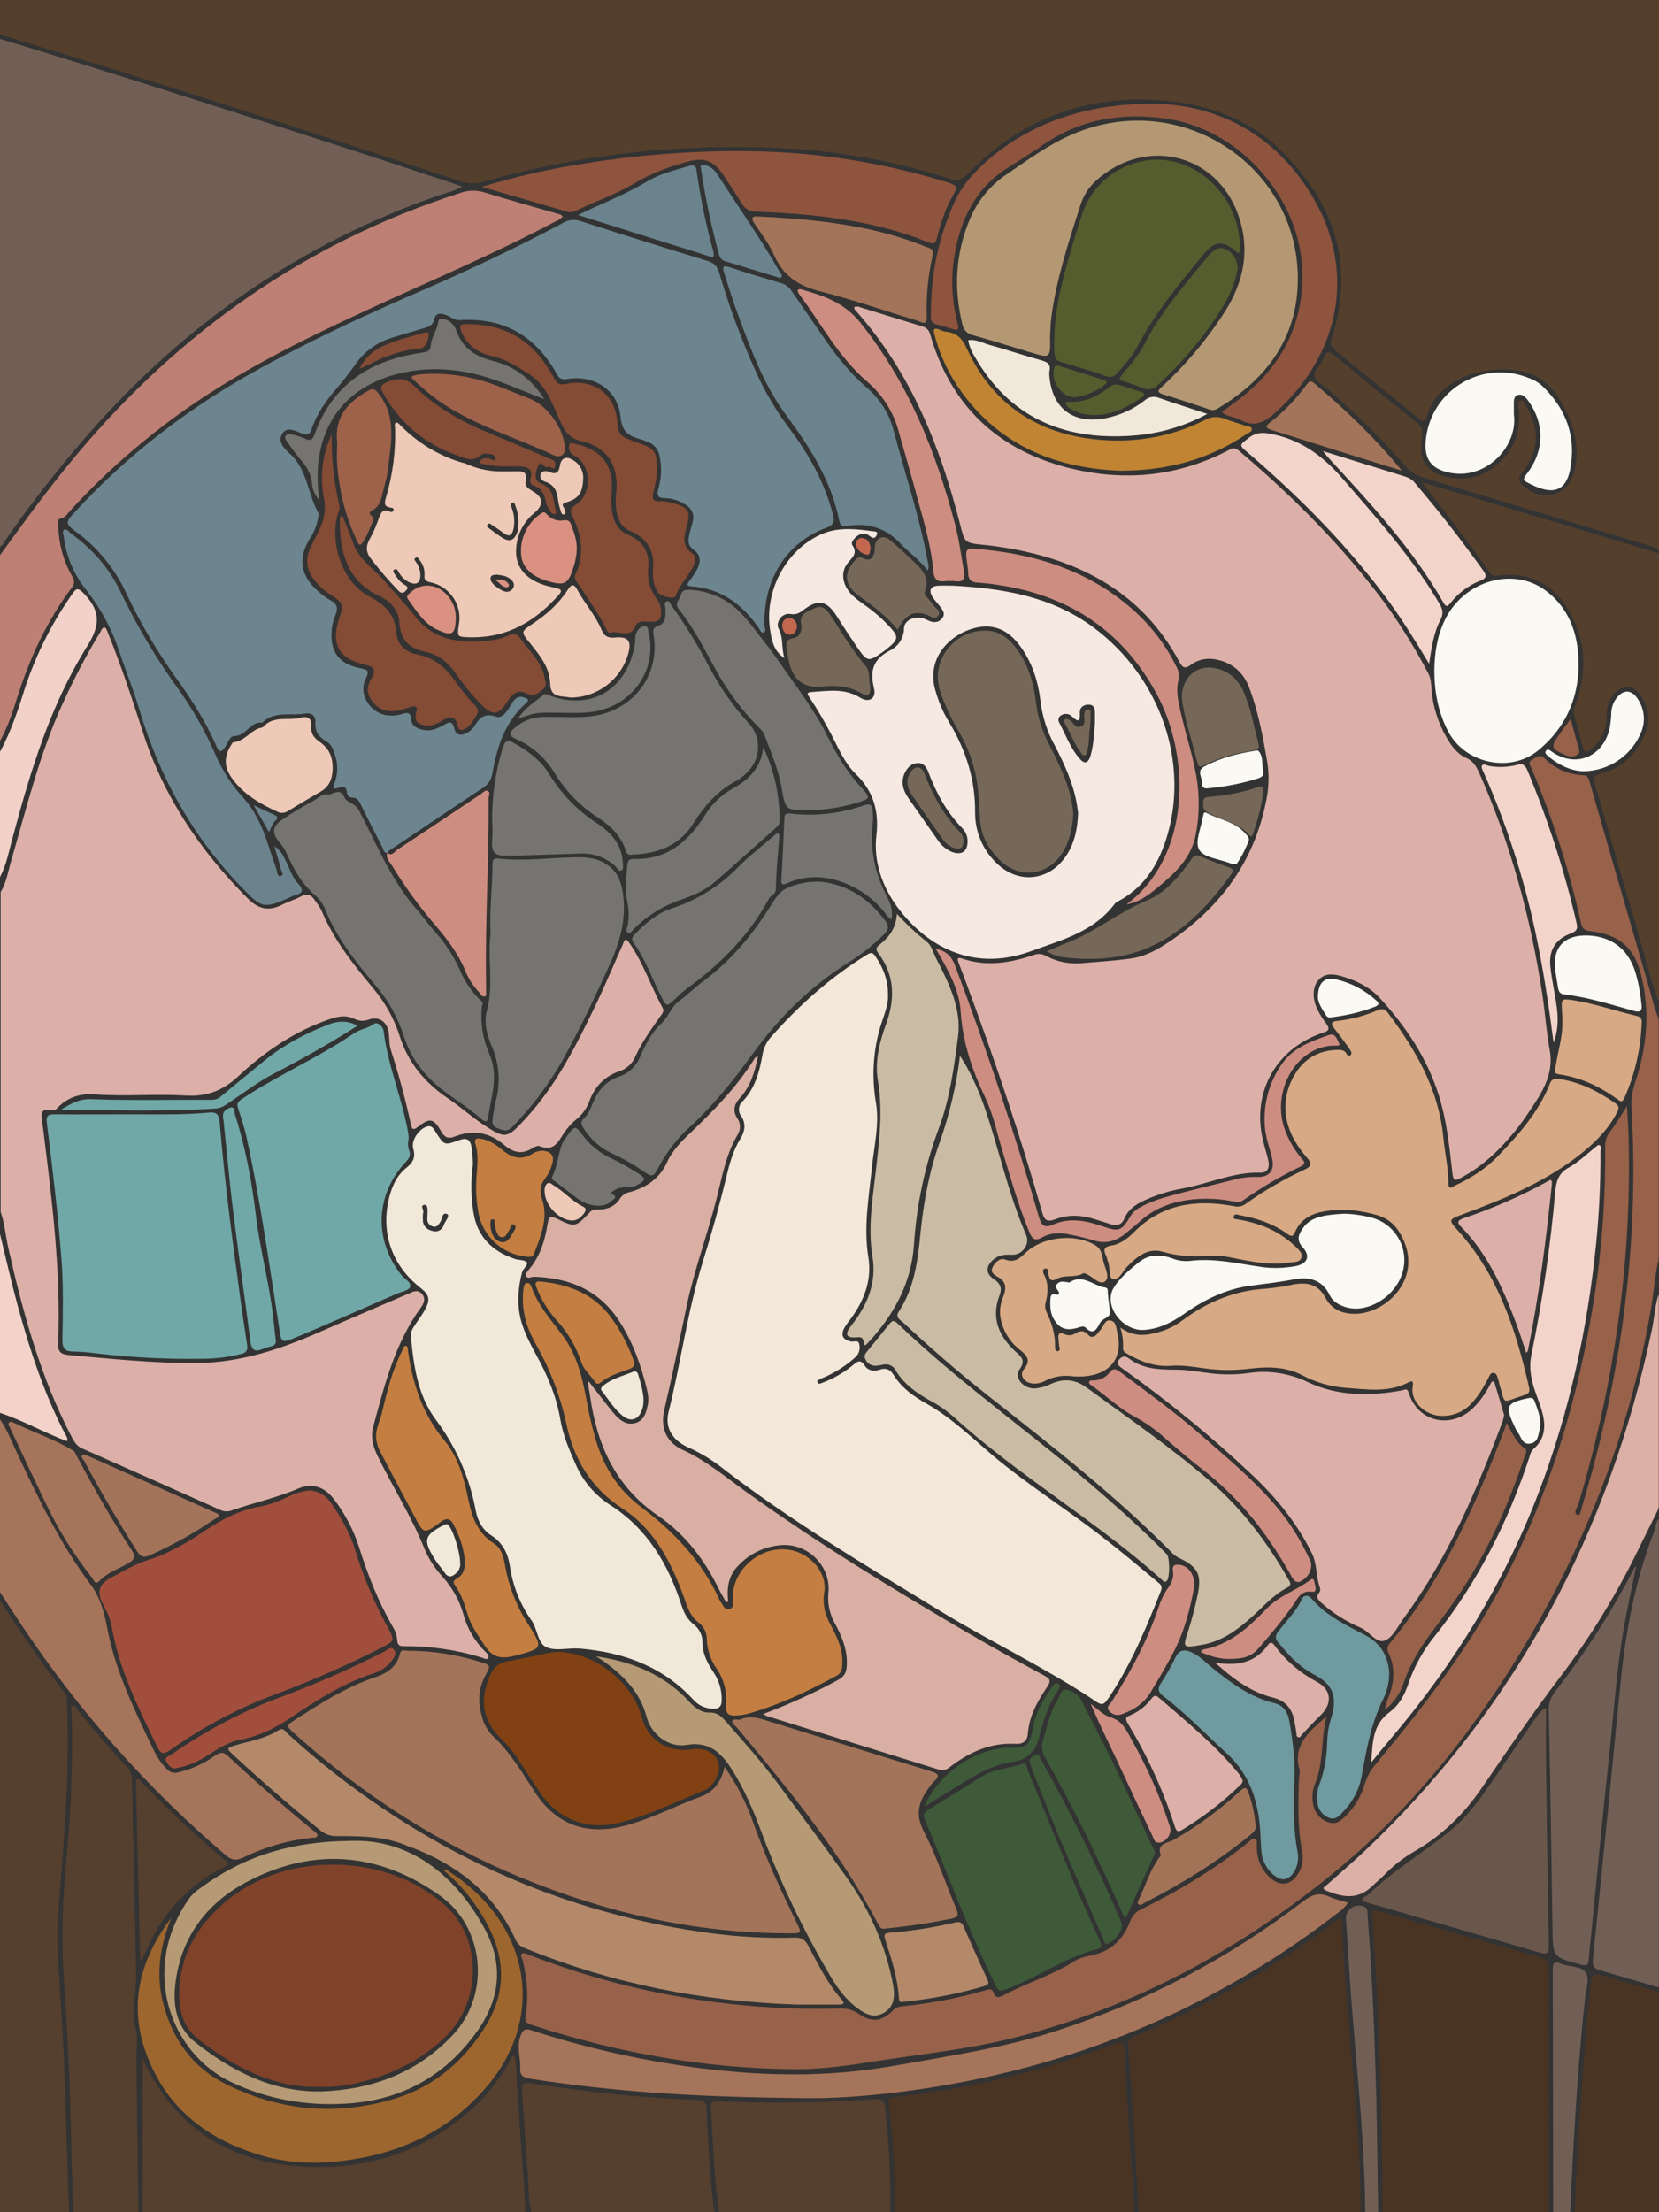 <?xml version="1.0" encoding="utf-8"?>
<!-- Generator: Adobe Illustrator 25.4.0, SVG Export Plug-In . SVG Version: 6.00 Build 0)  -->
<svg version="1.1" baseProfile="tiny" id="图层_1"
	 xmlns="http://www.w3.org/2000/svg" xmlns:xlink="http://www.w3.org/1999/xlink" x="0px" y="0px" viewBox="0 0 768 1024"
	 overflow="visible" xml:space="preserve">
<rect x="0" y="0" width="768" height="1024" fill="#333333" stroke="none"/>
<g>
	<path d="M0,413L0,413v-7l0,0V413z"/>
	<path d="M0,571C0,571,0,571.1,0,571v-10c0,0,0,0,0-0.1V571z"/>
	<polygon points="-1.4,656.2 1.3,654.8 1.3,654.8 	"/>
	<polygon points="0,348 0,348 0,343 0,343 	"/>
	<polygon points="32,1024 34,1024 34,1024 	"/>
	<polygon points="0,741 0,741 0,737 0,737 	"/>
	<rect y="16" width="0" height="2"/>
	<polygon points="-1.4,253.6 -1.4,253.6 1.4,256.4 1.4,256.4 	"/>
	<path fill="#757471" d="M331,309.4c5.4,10,12.2,19.1,20.1,27.2c1,0.8,1.9,1.9,2.5,3c3.2,8.2,6.7,16.3,8.2,25
		c1.8,10.4,1.8,10.4,12.1,10.4c7.8,0,15.6-1.2,23.1-3.5c5.9-1.8,6.2-2.2,1.8-6.9c-6.8-7.3-11.7-15.7-16.1-24.5
		c-5.8-11.7-13.8-21.9-21.2-32.6c-3.7-5.4-7.9-10.7-11.9-15.9c-2.3-3.1-4.8-6-7.5-8.7c-6.1-6-14.3-9.5-22.9-9.9
		c-2.1-0.1-3.6,0.4-4.1,2.6s-3.1,3.5-0.8,6.5C321.1,290.5,325.9,300.1,331,309.4z"/>
	<path fill="#6A838C" d="M335.9,121c7.8,2.3,15.6,4.8,23.4,7.1c0.8,0.2,1.7,1,2.3,0.3c0.9-1-0.3-1.8-0.7-2.6
		c-8.9-15.6-19.3-30.3-29-45.4c-1.4-2.1-3.6-3.7-6.1-4.2c-2-0.1-1.4,1.3-1.2,2.4c1.9,13.2,4.7,26.2,8.2,39
		C333.1,119.3,334.3,120.6,335.9,121z"/>
	<path fill="#EEC9B7" d="M270,220.6c-0.2-3.2-1.9-6-4.7-7.6c-3.1-2-5.5-1.1-6.1,2.5c-0.5,3.5-2,4.2-5.1,2.9
		c-1.4-0.6-3.2-0.5-3.8,1.1s0.5,3,2.1,3.5c4.1,1.3,5.5,4.4,5.9,8.3c0.3,1.8,0.7,3.6,1.3,5.3c0.2,0.8,0.6,1.8,1.6,1.5s0.4-1.3,0.3-2
		c-0.1-1.2-2.4-2.7,0.4-3.5C267.9,230.8,269.9,228.3,270,220.6z"/>
	<path fill="#757471" d="M239.9,332.6c3.3-1,5.6-2,8.1-2.4c2.7-0.3,5.3-0.4,8-0.3c5.2,0,10.3,0.3,15.5-0.1
		c19.9-1.3,33.3-18.8,28.7-37.3c-0.3-1,0.1-2.5-1.6-2.6c-1.2-0.1-2.3,0.5-3,1.4c-1,1.2-1.5,2.6-1.5,4.1c0,1.7-0.2,3.3-0.6,4.9
		c-4.4,20-21.2,28.9-40.2,21.2c-0.7-0.3-1.2-0.4-1.7,0.1C247.6,325,243.1,327.5,239.9,332.6z"/>
	<path fill="#DA9181" d="M229.2,268.5L229.2,268.5c2.3,1.1,3,3.4,5.5,3.3c0.5,0,0.9-0.4,0.9-0.9c0-0.2,0-0.3-0.1-0.5
		C234.2,268.5,232.3,267.9,229.2,268.5z"/>
	<path fill="#DA9181" d="M190.1,274.2c-0.8,0.8-2.4,1.5-1.2,3.2c4,5.5,7.4,11.4,14,14.3c6.3,2.8,7.8,2,8.1-5c0-0.3,0-0.7,0-1
		c0-3.5-1.2-6.9-3.5-9.6C203,270.2,195.1,269.4,190.1,274.2z"/>
	<path fill="#EEC9B7" d="M217.3,295c0.7,0,1.3,0,2,0c15.1-0.1,27.2-6.8,37.3-17.4c4.4-4.6,4.3-4.7-1.7-6c-11.1-2.5-16.9-9-15.9-18.3
		c0.5-6.2,3.6-12,8.4-15.9c4.4-3.7,4.2-7.2-0.9-10.1c-1.7-1-3.6-2.3-3.2-4c1.4-6.1-2.7-5.1-6-5.1c-2,0-4,0-6,0
		c-5.6-0.1-11.1-1.4-16.2-3.8c-0.3-0.1-0.7-0.2-1-0.2c-10.9-3.2-20.8-9.2-28.7-17.3c-0.6-0.6-1.4-1.5-1.9-1.3
		c-1.2,0.4-0.6,1.7-0.6,2.6c0.3,10.8-1.1,21.6-4.2,32c-0.8,2.7-1,4.4,2.3,4.8c0.5,0.1,1.5,0.2,1.1,1.2c-0.1,0.5-0.6,0.9-1.2,0.8
		c-0.1,0-0.3-0.1-0.4-0.2c-3.4-1.6-4.3,0.8-5.2,3.3c-1,2.8-2.1,5.6-3.5,8.2c-2.1,3.7-3.2,6.5,0.2,10.7c3.8,5,8,9.8,12.3,14.3
		c1.3,1.3,2.2,1.6,3.6,0.1c1.6-1.7,0.2-2.2-0.9-2.9c-1.8-1.2-3.2-2.9-4.3-4.8c-0.4-0.6-1.2-1.5-0.1-2.1c1-0.6,1.5,0.4,1.9,1.1
		c1.1,2.1,2.8,3.8,4.9,4.8c3.3,1.5,5.2,0.4,5.2-3.2c0-2.2-0.7-4.3-2-6.1c-0.4-0.6-1.3-1.4-0.2-2c1-0.5,1.5,0.4,1.9,1.1
		c1.6,2,2.4,4.5,2.2,7c-0.2,2.4,0.8,2.8,3,3.3c9.1,2,14.8,11,12.8,20.1C211.7,294.8,211.7,294.8,217.3,295z M237.7,271.9
		c-0.5,1.1-1.5,1.8-2.6,2c-2.2,0.5-7.8-3.5-8-5.7s1.6-2.1,3-2.2c2.4,0.3,4.7,0.6,6.5,2.3C237.6,269.2,238.3,270.4,237.7,271.9z
		 M225.7,242.8c0.9-1,1.5-0.1,2.2,0.3c1.8,1.2,3.6,2.4,5.3,3.7c2.6,2,3.9,0.8,4.5-1.8c0.7-3.4,0.4-7-0.9-10.2
		c-0.3-0.8-0.7-1.7,0.3-2.1s1.3,0.8,1.5,1.5c0.9,2.2,1.4,4.5,1.4,6.8s0,4.1-0.7,5.8c-1.4,3.4-3.5,4.1-6.6,2.2
		c-2.1-1.3-4.1-2.8-6.1-4.3C226,244.2,224.9,243.8,225.7,242.8z"/>
	<path fill="#6A838C" d="M319,76.8c-6.5,2-13.2,3.5-19.1,7c-8,4.8-16.5,8.5-25.1,12.3c-2.1,1-4.2,2-7.3,3.4l36.2,11.4
		c7.9,2.5,15.9,4.9,23.8,7.5c2,0.7,3.6,1.4,2.7-2.1c-3.4-12.2-5.9-24.6-7.7-37.1C322.3,77,321.6,76,319,76.8z"/>
	<path fill="#EEC9B7" d="M254.7,316.4c0.1,4.1,1.8,5.6,5.5,6c1.6,0.1,3.3,0.4,3.9,0.5c12.4,0,23.3-8.3,26.7-20.2
		c1.7-6,0.1-8.2-6.1-7.6c-3.1,0.3-5-0.5-6.2-3.5c-2.8-6.8-7.9-12.3-11.3-18.7c-1.4-2.6-2.6-2.7-4.3,0c-4.1,6.4-9.7,11.4-16,15.6
		c-5.9,3.9-5.9,3.9-1.3,9.5C250,303.5,254.5,309.1,254.7,316.4z"/>
	<path fill="#DA9181" d="M264.3,242.7c-0.3-1.3-1.6-2.2-3-1.9c-3.2,0.7-6.4-0.5-8.4-3c-0.8-1-1.7-0.7-2.6,0
		c-6,4.1-9.5,11.1-9.1,18.3c0.2,6.2,4.6,10.6,12.1,12.8c8.1,2.4,9.7,1.6,12.2-6.4c0.9-2.7,1.4-5.5,1.5-8.3
		C267.1,250.2,265.8,246.5,264.3,242.7z"/>
	<path fill="#FAF9F4" d="M572.7,399.6c2.3-3.4,4.1-7,5.5-10.8c-0.1-1.5-1.1-2.3-1.8-3.1c-4.7-5.5-11.9-6.2-17.8-9.4
		c-1.4-0.8-1.5,0.6-1.7,1.6c-0.8,5.2-3.8,11.4-1.9,15.2s9.1,4.5,14,6.3c0.6,0.3,1.2,0.5,1.9,0.6C571.5,400,572.5,400,572.7,399.6z"
		/>
	<path fill="#766858" d="M395.8,259.4c-5.4,5.6-5,11.5,1.8,16.4c6.4,4.7,12.9,9.3,17.9,15.7c4.1-7.4,7.5-9,13.6-6.9
		c1.8,0.6,3.8,2.6,5.3,0.2c1.3-2-1.2-3.1-2.2-4.5c-0.9-1.4-2.1-2.6-3.1-3.9c-0.7-0.9-1.4-1.7-0.8-3.1c1.9-4.7-0.4-8.5-3.5-11.6
		c-4.1-4.1-8.5-8-12.9-11.8c-2.9-2.5-6.3-1.1-6.9,2.9c-0.1,0.8,0.1,1.7-0.1,2.5c-0.7,2.8-2,4.8-5.3,3.1
		C397.8,257.5,397,258.1,395.8,259.4z"/>
	<path fill="#C3684E" d="M369,289.9c-0.3-2.2-1.4-3.8-3.7-3.8c-2.1,0-3.2,1.6-3.2,3.6c0.1,2,1.2,4,3.4,4.1S368.7,292,369,289.9z"/>
	<path fill="#F6E9E2" d="M356.6,292.2c0.7,4.6,1.7,9.1,6.4,12.4h0.1c-1.4-4.8-0.4-9.3-2.6-13.5c-1.7-3.3,1.8-7.6,5.4-6.9
		c2.8,0.5,4.2-0.5,6.1-1.9c6.8-5.2,10.8-4.3,15.5,3.1c3,4.8,6.1,9.5,9.3,14.2c4.7,6.8,5.2,6.9,12,2.1c0.5-0.4,1.1-0.8,1.6-1.2
		c5.8-4.7,5.9-5.7,0.7-11.2c-2.2-2.3-4.5-4.4-7-6.4c-2.8-2.3-6-4.2-8.7-6.6c-5.3-4.6-6.6-11-3.1-15.5c2-2.6,5-4.5,2.3-8.4
		c-0.8-1.1,0.4-2.6,1.3-3.5c2.2-2.2,4.6-2.6,7.1-0.5c1.3,1.1,2.3,0.5,2.8-0.6c1-1.9-0.9-1.8-1.8-1.9c-8.1-1.1-16.4-2-24,1.5
		C363.2,255,353.6,274.4,356.6,292.2z"/>
	<path fill="#F6E9E2" d="M434.6,271.1c-3.8,0.1-4.9,2.1-2.8,5.4c1.2,1.8,2.8,3.3,4,5.1c1,1.4,1.7,2.9,0.4,4.5
		c-1.1,1.6-3,2.2-4.9,1.7c-1.3-0.3-2.4-1.1-3.7-1.5c-4.2-1.3-8.9,0.7-9.1,4.4c0,4.4-2.5,8.4-6.5,10.4c-7.8,4-9.4,9.3-7.4,17.5
		c1.2,4.6-2.2,6.9-6.3,4.4c-7.2-4.5-14.6-3.2-22.2-2.7c-2.6,0.2-2.7,0.6-1.3,2.6c3.7,5.6,7,11.3,10.1,17.2
		c3.3,6.3,6.1,13.2,11.3,18.2c8.3,8.1,10.8,17.4,9.5,28.5c-1.4,12,2.8,23.5,9.3,32.5c12.3,17,33.8,31.4,62.2,21
		c14.2-5.2,29.1-8.9,38.9-22c0.3-0.4,0.7-0.7,1.1-0.9c11.9-6.1,18.5-16.3,22.5-28.5c11.4-35.1-2.3-75.2-33.4-98.4
		c-19.3-14.4-41.7-18.1-64.9-19.4C439.3,271.1,436.9,271,434.6,271.1z M441.1,394.5c-2.8-1-5.2-3-6.9-5.5
		c-4.6-6.5-9.1-13.1-13.7-19.6c-2.6-3.8-3.7-7.8-1.4-12.1c1.2-2.3,3.1-4,5.8-4.1c2.7-0.1,4.1,2.1,4.9,4.3
		c3.6,9.6,8.4,18.4,15.6,25.8c1.7,1.7,2.6,4,2.5,6.3C447.9,394,445.3,395.9,441.1,394.5z M491.1,331.2
		C491.1,331.2,491.2,331.2,491.1,331.2c1.5-1,3.4-1,4.7,0.1c2.4,2,4.4,4.2,4.1-1.5c-0.1-2.5,2-3.8,4.4-3.6c2.4,0.2,2.6,2.1,2.6,4.1
		c0,1.5,0,2.9,0,4.4c-0.5,5.1-0.6,10.3-2.1,15.2c-0.8,2.7-2.3,4.3-4.8,1.5c-4.5-5-6.7-11.4-9.8-17.2
		C489.7,333.1,490.1,331.8,491.1,331.2z M459.2,290.2c6.2,1,10.4,5,13.8,9.9c5.1,7.4,7.7,15.8,8.7,24.7c0.9,7.1,3.1,14,6.6,20.3
		c4.3,8.3,8.2,16.7,10,26c0.4,1.9,0.6,3.9,0.8,5.3c-0.3,7.2-1.6,13.6-5.2,19.2c-7.7,12.3-22.6,14-32.8,3.7
		c-6.3-6.1-9.8-14.6-9.7-23.4c0.1-15-4.2-28.5-11.8-41.2c-3-4.8-5.2-10.1-6.7-15.5C427.7,300.1,447.3,288.3,459.2,290.2z"/>
	<path fill="#C3684E" d="M401,256.7c1.8,0.5,1.7-1.5,2-2.8l0,0c-0.2-2.3-1-4.4-3.5-4.8c-1.5-0.3-2.9,0.6-3.2,2.1
		c-0.1,0.3-0.1,0.5,0,0.8C396.6,254.6,398.7,256.1,401,256.7z"/>
	<path fill="#A37459" d="M429.7,114.6c-1.4-0.4-2.8-1.1-4.2-1.6c-21.2-8.1-43.5-10.9-66.8-12.4c-2-0.1-4.8-0.2-7.6-0.4
		c-2.8-0.2-3.7,0.5-1.9,3.2c3.2,4.8,6.9,9.5,9.2,14.8c4.2,9.5,11.2,14.1,21.1,16.6c15.3,3.9,30.2,9.1,45.3,13.7
		c1.7,0.5,4.4,2.6,4.2-1.8c-0.3-9.5,0.6-19,2.7-28.2C432.2,116.4,431.7,115.2,429.7,114.6z"/>
	<path fill="#6A838C" d="M342.2,147.2c5.8,15.6,11.6,31.3,21.6,44.8c11.1,15,21,30.4,24.7,49c0.5,2.2,1.3,2.8,3.7,2.4
		c9.4-1.4,17.8,0.8,24.5,8.1c4,4.3,9.1,7.6,12.7,12.6c1-1.9,0.2-3.5-0.1-5c-3.7-20.3-10.4-39.9-15.6-59.8c-2-7.8-6.4-14.8-12.6-20
		c-8.3-7.2-14.8-15.7-20.9-24.7c-4.5-6.6-9.1-13.1-13.6-19.7c-1-1.7-2.6-3-4.5-3.7c-8.1-2.4-16.3-4.8-24.3-7.5
		c-3.3-1.1-3.4,0.1-2.6,2.6C337.5,133.4,339.6,140.4,342.2,147.2z"/>
	<path fill="#CE8D81" d="M441.9,241.8c-8.9-33.4-21.6-64.9-43.5-92.3c-7.3-9.2-16.7-12.5-26.9-15.4c-0.7-0.2-1.7-0.6-2.2,0.3
		c-0.2,0.4,0.3,1.2,0.7,1.8c10.2,13.7,18.2,29.1,31.5,40.5c7,6,12.1,14,14.5,22.9c2.8,10.1,5.8,20.1,8.5,30.2
		c3,11.2,6.5,22.5,7.5,34c0.5,5.9,2.9,5.5,6.7,5.1l0.5,0.1c0.8-0.1,1.7-0.1,2.5,0c3.7,0.5,5.3-0.2,4.5-4.7
		C444.9,256.8,443.9,249.2,441.9,241.8z"/>
	<path fill="#766858" d="M435.5,321c2.4,6.4,5.3,12.6,8.8,18.4c4.4,7.7,7.2,16.1,8.3,24.9c0.6,5.1,0.8,10.3,1.1,15.4
		c0.5,7.4,4,13.4,9.1,18.4c9.4,9.1,22.6,7.3,29.4-3.9c3-5.1,4.2-10.8,4.7-17.4l0,0c-0.2-1.5-0.4-3.7-0.8-5.8
		c-1.8-9.2-5.9-17.6-10.2-25.9c-3.3-6.2-5.5-12.9-6.3-19.9c-1.1-9.6-3.9-18.6-10-26.2c-3.4-4.2-7.5-7-13.2-7.1
		c-12.1-0.2-22.1,9.4-22.3,21.5C434.3,316.1,434.7,318.6,435.5,321z"/>
	<path fill="#757471" d="M145.6,201.1c-1,2.8-2.3,3.1-4.8,1.8c-1.8-0.8-3.7-1.4-5.7-1.8c-0.9-0.2-2.1-0.4-2.8,0.5s0,2,0.6,2.8
		c1.6,2.3,3.2,4.7,5,6.8c3.1,3.7,6.1,7.2,6.5,12.5c0.2,3,1.5,5.8,3.5,7.9c-0.2-1.6-0.3-2.2-0.4-2.9c-2.9-25.1,7.4-48.3,36.8-55.7
		c16.5-4.1,32.4-1.9,48,4c6.6,2.5,13.1,5.2,19.7,7.8c-5.8-9.2-13.7-15.2-24-17.8c-8-2-14-6-16.8-14c-0.9-2.6-2.9-4.6-5.5-5.3
		c-1.6-0.6-2.6-0.2-2.9,1.5c-0.5,3.8-3.1,6.9-3.4,10.7c-0.1,2.6-1.6,3-3.8,3.3C171.9,166.5,154,177.6,145.6,201.1z"/>
	<path fill="#766858" d="M555.5,396.3c-2.3-1-3.2,0.2-4.3,1.9c-5.4,7.7-11.9,15.2-20.4,18.7c-12.9,5.3-23.7,14.4-36.6,19.4
		c-3.1,1.2-6.1,2.6-9.6,4c0.8,0.5,1.7,1,2.6,1.4c1.4,0.6,2.8,1,4.3,1.3c12.5,1.6,25.2,1.2,36.9-3.1c17.9-6.6,30.7-20,41.6-35.3
		c1.2-1.7,0.9-2.4-1-3.1C564.4,399.9,559.9,398.2,555.5,396.3z"/>
	<g id="live134m1">
		<path fill="#844B35" d="M305.9,281.6c-0.2-1.5-0.7-2.9-1.6-4.1c-3.3-4.1-4.8-9.3-4.2-14.5c0.7-7.4-2.4-12.5-9.2-15.4
			c-4-1.7-6.2-4.8-7.2-9c-0.8-3.8-0.9-7.6-0.5-11.4c1-11.3-4.7-19-16-21.5c-1.2-0.3-3.1-1.3-3.6,0.1c-0.6,1.6,0,3.4,1.3,4.5
			c0.8,0.6,1.8,1,2.5,1.6c6.6,5.2,6.3,17.3-0.8,21.7c-2.8,1.7-2.8,3-1.6,5.4c4.3,8.8,5.7,17.7,1.4,26.9c-0.8,1.7,0.2,2.7,1,4
			c4.5,7,9.5,13.6,13.2,21.1c0.4,0.9,0.9,2.3,1.9,1.9c3.8-1.3,9.2,3.1,11.8-3.3c0.8-2,3.5-2,5.8-1.8l0,0
			C305.2,288.1,306.6,286.7,305.9,281.6z"/>
		<path fill="#844B35" d="M235.3,324.1c2.3-3.7,5.2-4.9,8.8-3c3.2,1.7,4.9-0.3,7-1.8c2.4-1.7,1.4-3.7,1-5.8
			c-1.5-7.4-7.2-12.2-11.2-18c-1.5-2.2-3.1-2.4-5.4-1.4c-3.1,1.4-6.3,2.2-9.6,2.4c-12.9,1.3-25.2,0-33.8-11.3
			c-4.2-5.5-9-10.2-13.3-15.4c-5.1-6.2-12.7-10.4-15.4-18.7c-1.2-3.6-2.8-7.1-4.2-10.7c-0.2-0.5-0.5-1.2-0.6-1.6
			c-0.9-0.2-1.3,0.4-1.3,2.3c0,14.8,3.5,27.8,18.3,34.8c5.3,2.5,9,6.6,9.3,12.6c0.5,7.8,4.8,11.7,11.9,13.2
			c5.9,1.2,10.2,4.6,13.6,9.3c3.5,5.1,7.4,9.9,11.6,14.3C228.1,331.7,230.7,331.5,235.3,324.1z"/>
		<path fill="#9E6149" d="M245.6,184.7c-5.2-2.1-10.5-4.2-15.8-6.3c-9-3.4-18.6-5.3-28.2-5.4c-3.5,0.1-6.5,0-9.5,0.7
			c-1.6,0.4-2.1,0.9-0.7,2.1c1.4,1.3,3,2.7,4.5,4c17.5,15.6,40.1,21.3,60.6,31c2.1,1,4.9,0.3,5-2.8
			C261.6,199.3,253.8,187.9,245.6,184.7z"/>
		<path fill="#844B35" d="M312.8,275.9c1.8-5.5,6.3-9.3,8.5-14.6c0.8-2.1,1-3.8-1-5.3c-4.3-3.1-3.9-7.2-2.5-11.7
			c2.2-7.6,0.9-9.7-6.8-11.5c-1.7-0.6-3.6-0.8-5.4-0.8c-3.8,0.4-3.7-1.7-3.1-4.2c1-3.7,1.6-7.4,1.6-11.2c-0.1-7.7-1.1-9-8.4-11.5
			c-1.6-0.5-3.1-1.2-4.7-1.8c-3.4-1.2-5-3-5.2-7.2c-0.5-13.3-10.8-21.1-23.8-18.4c-2.5,0.5-4,0.2-5.2-2.2c-1.2-2.2-2.5-4.3-3.9-6.4
			c-8.7-13.2-21.2-19.1-36.8-19.1c-3.3,0-3.6,1-2.4,3.8c2.7,6.1,7.6,9.6,13.9,11c6.7,1.5,12.2,5,17.8,8.7
			c8.2,5.4,10.5,14.4,14.3,22.3c2.2,4.7,4.4,7.3,9.8,8.5c11.5,2.6,16.9,11.3,15.8,23c-0.4,3.3-0.4,6.7,0.2,10
			c0.8,3.8,2.4,6.9,6.2,8.5c7.7,3.2,11.3,8.9,10.6,17.3c-0.3,3.9,0.1,7.6,2.2,11C305.7,276.1,312.2,277.6,312.8,275.9z"/>
		<path fill="#844B35" d="M198.3,156.1c0.4-2.3,0-2.7-2-2.1c-6.4,1.9-12.9,3.3-19,6.2c-4.8,2.1-8.6,5.8-10.9,10.5
			c4.4-1.8,8.4-4.2,12.8-5.8c4.4-1.6,8.9-3,13.5-3.3C196.5,161.4,197.7,159.6,198.3,156.1z"/>
		<path fill="#9E6149" d="M157,223c1.3,9.2,4,18.2,7.9,26.6c0.5,1.2,1.4,3.8,2.8,1.8c2.3-3.2,3.5-7.1,5.2-10.7
			c0.2-0.4,0-0.9-0.3-1.2c-1.8-1.9-2-2.3-0.2-3.3c3.2-1.7,4-4.6,4.7-7.7c0.8-3.7,2.1-7.4,2.5-11.2c1.3-12.1,4.3-24.4-4.5-35.3
			c-1.6-2-2.4-2.4-4.6-1.2c-9.2,5.1-15.5,11.9-14.5,23.3c0.2,1.3,0,2.7,0,4.4C155.8,213.3,156.2,218.2,157,223z"/>
		<path fill="#844B35" d="M253.7,216.1c0.2-0.2,0.9,0.2,1.4,0.4s1.3,0.8,1.7-0.1c0.3-0.8,0.3-1.6,0.1-2.4c-0.6-1.3-2.1-1.5-3.3-2
			c-8.7-3.7-17.4-7.6-26.1-11.1c-13.1-5.3-25.3-12-35.4-21.9c-4.2-4.2-7.8-4.2-12.8-2.2c-3.2,1.3-3.5,2.5-1.9,5.3
			c7.4,13.4,19.5,23.6,34,28.6c3.8,1.4,7.7,3.5,11.5-0.2c0.5-0.4,1.2-0.6,1.9-0.5c1.9,0,4.6,0.3,4.4,2.1c-0.2,2.2-2.3-0.2-3.5,0
			c-0.3,0-0.7-0.1-1,0c-1,0.2-2.3,0.5-2.4,1.5c-0.1,1.4,1.3,1.1,2.2,1.3c3.2,0.7,6.5,1.1,9.7,1c2.5,0,4.3-0.1,6.2,0
			c3.5,0.2,6.5,0.8,5.2,5.5c-0.4,1.4,0,2.9,1.4,3.4c4.1,1.2,5.1,4.3,5.8,7.9c0.4,1.6,1.2,3.1,2.3,4.4c0.5,0.7,1.3,1.2,2.1,0.7
			s0.1-1.2,0-1.8c-1.2-4.6-0.7-9.9-6.8-12.2c-3.3-1.3-2.6-4.9-1.4-7.9C250.5,212.2,252,217.4,253.7,216.1z"/>
		<path fill="#844B35" d="M197.1,335.8c2.8,0.4,5.3-0.8,7.5-2.2c3.5-2.2,6.2-2.6,7.3,2.4c0.2,1,0.8,2.1,1.9,1.9c3.6-0.9,5-4,6.8-6.8
			c1.5-2.3,0.3-3.5-1.1-5c-3-3.1-5.7-6.5-8.2-10c-4.4-6.6-9.8-11.5-18-13.1c-5.3-1-9.5-4.6-9.8-10c-0.6-8.9-5.7-13.4-13-17.2
			c-12.5-6.7-18.7-26.3-13.4-39.9c0.2-0.8,0.1-1.6-0.1-2.4c-2.5-10.6-3.6-21.5-3.4-32.4c-4.3,9-5.6,19.2-3.7,29
			c0.8,3.9,0.6,8-0.7,11.8c-1.5,4.1-3.7,7.8-5.5,11.7c-2.5,5.2-1.8,10,1.5,14.5c2,2.7,4.4,5,7.3,6.8c6.6,4.3,6.7,4.7,4.3,12.1
			c-3.5,11,0.1,17.7,11.1,20.4c0.5,0.1,1,0.3,1.5,0.4c3.8,0.7,4.8,2.7,2.7,6c-1.9,3-2.6,6.1-0.7,9.4c2.7,4.8,7.4,6.9,13.2,5.7
			c1.9-0.4,3.8-1.2,5.7-1.7s3.1-0.3,2.4,2.4C191.6,333.5,193.1,335.3,197.1,335.8z"/>
	</g>
	<path fill="#CE8D81" d="M544.5,308.4c-5.4-10.9-13.1-20.6-22.5-28.3c-19.6-16.3-42.6-23.4-67.5-25.8c-7.8-0.8-7.8-0.8-6.7,7.1
		c0.2,1.3,0.4,2.7,0.4,4c0.1,2.8,1.3,4.1,4.3,4.3c3.5,0.2,7,0.6,10.5,1.2c32.4,5,56.9,21.4,72.5,50.4c16.3,30.4,15.1,75.8-14,97.3
		c5.9-0.9,10.5-4.5,14.9-8.2c7.9-6.5,15.2-13.5,17.2-24.3c1.4-7.5,1.7-15.2,0.8-22.8c-1.4-11.6-5.4-22.6-7.9-34
		c-1.1-4.7-2.2-9.5-1-14.3C546,312.8,545.7,310.5,544.5,308.4z"/>
	<path fill="#766858" d="M580.3,385.2c2.1-5.9,3.6-12.1,4.5-18.3c0.4-2.4-0.1-3.4-2.9-2.4c-7.1,2.4-14.5,3.8-21.9,4.3
		c-2.4,0.2-3.4,0.9-2.9,3.3l0,0c-0.6,2.8,1.4,3.8,3.4,4.8c6,3,13,4.1,17.8,9.6C579.6,388.1,579.9,386.2,580.3,385.2z"/>
	<path fill="#766858" d="M500.1,348c0.6,0.7,1,2,2.2,1.6c0.9-0.3,0.7-1.4,1-2.1c1.1-3.5,0.7-7.2,1.3-10.8l0,0
		c0.1-1.8,0.3-3.6,0.2-5.5c0-1,0.6-2.7-1-2.8c-1.7-0.1-1.8,1.5-1.9,2.9c-0.1,1.7,0.8,3.9-1.3,4.9c-2.5,1.2-3.4-1.2-4.8-2.4
		c-0.2-0.2-0.5-0.4-0.8-0.6c-0.8-0.4-1.7-0.7-2.2,0c-0.3,0.3,0,1.2,0.2,1.8C495.5,339.2,497.1,344,500.1,348z"/>
	<path fill="#766858" d="M427.9,358c-1.4-3.7-4.5-3.7-6.6-0.2c-2.2,3.5-1.3,7,0.9,10.3c4.6,6.7,9.3,13.4,14,20.1
		c1.3,2,3.2,3.5,5.4,4.3c3,1,4.4-0.1,4.4-3.2c0.1-1.5-0.5-3-1.6-4.1C436.8,377.3,431.8,368,427.9,358z"/>
	<path fill="#FAF9F4" d="M584.8,356.8c-0.8-3.1,0.2-6.7-2.3-9.3c-0.2-0.2-1-0.1-1.4,0c-8.2,1.3-16.2,3.3-23.6,7.3
		c-3.9,2.1-0.7,5.4-1,8c-0.2,2,1.5,2.3,2.6,2.1c7.9-0.7,15.8-2.2,23.3-4.6C584.3,359.7,585.3,358.7,584.8,356.8z"/>
	<path fill="#766858" d="M365.2,306.1c1.9,8.5,6.7,12.6,15.2,11.7c6.7-0.6,12.8-0.3,18.7,3.3c2.8,1.7,4,0.3,3.8-3.2
		c-0.9-2.8,0.1-6.9-2.1-9.5c-3.6-4.4-6.8-8.9-9.9-13.6c-2.3-3.5-4.4-7.1-6.8-10.5c-1.7-2.5-3.9-4.4-7.1-2.7c-3,1.6-7.2,2.2-6.1,7.5
		c0.6,2.9-0.8,5.9-3.6,6.3c-3.9,0.6-3.4,2.8-3,5.3C364.6,302.5,364.8,304.4,365.2,306.1z"/>
	<path fill="#A14E3C" d="M80.9,818.6c5.4-0.9,10.5-3,15-5.9c4.9-3.2,9.8-6.4,15.6-7.5c8.7-1.6,16.3-5.5,23.5-10.4
		c12-8.1,24.2-15.8,38.1-20.3c3.2-1,6-2.9,8.1-5.6c1.2-1.6,2.7-3.5,1.1-5.4c-1.5-1.6-3.1,0.3-4.4,1c-15.1,7.7-30.6,14.5-46.5,20.5
		c-18.4,6.7-35.9,15.9-52,27.1c-1.1,0.8-3.4,1.3-2.6,2.9C77.7,816.7,79,818.7,80.9,818.6z"/>
	<path fill="#A3745A" d="M69.4,719.9c10.3-4.6,20.2-10.1,29.6-16.5c0.9-0.6,2.5-0.8,2.3-2.1c-0.1-0.6-1.6-1.1-2.5-1.5l-57.4-25.6
		c-0.8-0.3-1.5-0.6-2.4-1c-2.4,0.8-0.5,2.1-0.1,2.9c7.7,14.4,16,28.5,24.7,42.2C65.3,720.9,66.8,721,69.4,719.9z"/>
	<path fill="#A14E3C" d="M51.7,752.9c3.4,19.8,12.3,37.5,20.9,55.3c1.7,3.5,2.8,4.3,6.3,1.8c15.4-10.9,32.1-19.7,49.8-26.2
		c16.5-6.2,32.6-13.3,48.3-21.3c5.6-2.9,5.8-3.2,2.6-9c-6.4-11.7-11.6-24-15.4-36.7c-2.4-7.6-6.3-14.3-10.7-20.8
		c-2.4-3.6-5.8-5.9-10.5-6.1c-3.2,0.4-6.4,1.3-9.3,2.8c-4.2,1.9-8.5,3.8-13.1,4.6c-9.5,1.6-17.8,5.9-25.7,11.2
		c-8.2,5.5-16.7,10.6-26.1,13.5c-6.4,2-12,5.4-17.8,8.5c-5.2,2.7-6.2,6.6-3.5,11.7C49.3,745.7,51.1,749.1,51.7,752.9z"/>
	<path fill="#F1E8DA" d="M213,723.1c0-4.2-2.8-13.4-4.8-16.3c-0.7-1-1.1-1.8-2.7-0.9c-9.1,4.7-9.8,6.8-4.4,15.6
		c1.4,2.3,3.2,4.2,4.7,6.4c1.9,2.9,3.8,1.8,5.7,0C212.7,726.6,213.3,724.8,213,723.1z"/>
	<path fill="#C47E41" d="M216.4,747.1c1.6,5.3,4.8,9.7,7.8,14.4c3.9,6.1,8.2,6.5,14.7,4.8c12.2-3.3,12.7-3.3,5.8-14.2
		c-5.6-8.5-9.3-18.1-11-28.1c-0.6-3.6-1.7-7.4-5-9.5c-7.6-4.8-10.2-12.2-11.9-20.4c-2-9.8-4.6-19.6-11.2-27.5
		c-10-12-14.5-26-16.7-41c-0.1-0.9,0.1-2.4-0.9-2.6c-1.4-0.2-1.4,1.5-1.9,2.4c-4.4,8.7-6.8,18-9,27.4c-0.9,4-2.8,7.8-3,11.2
		c-0.1,3,0.7,5.9,2.2,8.5c5.1,9.7,10.2,19.4,15.4,29.1c4.5,8.6,4.5,8.7,12.4,2.8c2.5-1.8,4.3-1.6,5.7,1c2.9,5.5,5,11.2,5.4,17.5
		c0.1,3.2-0.7,6.1-3.6,7.7c-2.2,1.2-1.8,2.2-0.6,3.8C213.6,738.2,215.1,742.6,216.4,747.1z"/>
	<path fill="#70A8A7" d="M100,513.1c2.6-0.2,4.2-1.5,6.2-2.8c6.7-4.5,13.2-9.5,20.3-13.2c13.2-6.8,26-14,39-22.3
		c-5-2.7-9.3-2.2-13.9-0.4c-10.5,4.1-20.3,9.3-29,16.4c-6.7,5.5-13.4,10.9-20.1,16.5c-1.2,1.2-2.7,1.8-4.4,1.8
		c-18.7-0.1-37.3,0.4-56-0.3c-5.5-0.2-9,2-13.7,4.7c0.7,0.2,1.4,0.3,2.1,0.4C53.7,513.8,76.9,514.6,100,513.1z"/>
	<path fill="#70A8A7" d="M121.1,624.6c1.5-0.6,3.1-1.1,4.7-1.5s2.1-1.4,1.8-3.2l-1.2-10.7c-1.8-15.5-6-30.7-7.9-46.2
		c-1.9-16-4.8-31.9-9.8-47.3c-0.3-1.1,0.1-3.6-2.1-3c-1.5,0.5-3.4,1.5-3.4,3.8c0,0.8,0.2,1.7,0.3,2.5c1.5,14,2.7,28.1,4.5,42.2
		c2.5,20.1,5.4,40.2,8,60.3C116.6,624.9,118,625.8,121.1,624.6z"/>
	<path fill="#F1E8DA" d="M192.7,612.4c-1.1,1.8-2.7,3.6-2.5,5.9c1.2,13.7,3.2,27.7,11.5,38.8c9.3,12.4,15.7,26.8,18.5,42
		c0.9,4.7,3,8.9,7.2,11.6c5.2,3.3,7.7,8.2,8.6,14c1.3,9.1,4.7,17.8,10,25.3c2.9,4,2.8,10.7,7,12.5c4.3,1.9,10.1,0.2,15.3,0.6
		c20.4,1.7,38.6,8.3,52.8,23.8c2.2,2.4,5.1,3.8,8.3,4c3.1,0.3,4.7-0.6,4.7-4c0.1-4.5-1.2-9-3.7-12.7c-2.8-4.2-5.2-8.6-5.2-13.8
		c0.1-3.4-1.5-6.6-4.2-8.6c-2.8-2.2-4.4-5.3-5.5-8.7c-6.1-19-15.8-35.5-33.1-46.5c-7-4.5-12.6-11.1-15.9-18.8
		c-3-6.7-5.9-13.5-7.1-20.7c-1.8-10.7-5.9-20.4-11.1-29.8c-2.6-4.8-5.2-9.7-6.8-15c-2.3-7.7-1.8-15.5,0.1-23.1
		c0.4-1.7,2.8-3.8,2.4-4.6c-0.9-1.6-3.6-1.2-5.5-1.8c-10.5-3.5-17.5-10.2-19.3-21.4c-1.2-7.3-1.3-14.8-0.3-22.2
		c0-2.7-0.2-5.5-0.6-8.2c-0.7-3.8-2.3-4.5-5.9-3.2c-6.8,2.5-6.8,2.3-10.7-3.8c-1-1.5-1.7-3.3-4.2-2.5c-3.7,1.2-7.3,6.5-6.2,10.2
		c1.2,4-0.2,6.5-3,8.7c-4,3.1-6.2,7.3-7.6,12c-5,16.8,0.1,32.9,13.9,43.7c4.2,3.3,4.7,5.4,2.1,10.2
		C195.6,608.3,194.1,610.3,192.7,612.4z M195.8,565.6c-0.1-1.3-0.1-2.7,0-4c0.9-1.2-1.8-3.7,0.8-3.9c1.5-0.1,1.4,2.6,1.3,4.2
		c0,0.8-0.1,1.7-0.1,2.5c0,1.6,1,2.9,2.5,3.3c1.9,0.6,2.6-0.7,3.5-2s0.9-4.9,3.2-3.7c1.5,0.8-1,3.3-1.6,5.1c-0.6,2-2.6,3.3-4.7,2.8
		C198.3,569.5,196.3,568.2,195.8,565.6z"/>
	<path fill="#70A8A7" d="M34,625.6c3.7,0.1,7.4,0.4,11,0.9c17,2,34.2,2.8,51.4,2.4c5.2-0.2,10.3-0.9,15.3-2.2
		c2.2-0.5,3.1-1.5,2.7-4.2c-2-12.7-3.7-25.4-5.4-38.1c-2.9-21.6-5.5-43.3-7.3-65c-0.3-3.6-1.5-4.8-5.2-4.4
		c-11.7,1.1-23.3,0.8-35,0.8c-12,0-24,0.1-36,0c-3,0-4.3,0.3-3.8,4.1c2.6,21.1,5.2,42.3,6.8,63.6c0.9,12.2,0.6,24.3,0.4,36.5
		C28.8,624.2,30.1,625.6,34,625.6z"/>
	<path fill="#9D662E" d="M215.5,871.8c-2.3-1.9-4.8-3.6-7.3-5.3c-0.8-0.5-1.5-1.8-2.9-0.8c9.3,7.7,16.7,17.4,21.9,28.3
		c7.2,15.5,6.2,30.5-2.9,44.7c-10,15.7-23.7,27.3-41.5,32.7c-27,8.2-53.3,5.8-78.6-6.9c-15-7.6-24-20.2-28.4-36.2
		c-3.9-13.9-1.8-27.3,3.5-40.6l0,0c-13.5,17.9-19.6,37.9-12.6,59.9c8.6,26.8,28.1,42.5,54.5,50.2c12.8,3.7,26,4,39.2,2.2
		c25-3.4,46.5-13.4,63.5-32.5C252.6,935.4,245.1,895.3,215.5,871.8z"/>
	<path fill="#A6745A" d="M245.4,962.2c37.3,5.8,74.8,8.6,128.8,9c20.5,0.3,56.8-3.3,92.6-12.1c54.5-13.3,105.7-37.8,150.2-71.9
		c2.5-1.9,5.3-3.7,7-6.5c-2.8-0.9-5.8-1.5-8.5-2.7c-4.9-2.3-8.4-0.9-12.5,2.3c-34.2,26.2-72.6,46.3-113.5,59.6
		c-24.5,8-49.8,11.7-75,16.2c-31.6,5.7-63.3,5-95,0.6c-24.9-3.5-49.5-9.1-73.4-16.9c-3.3-1.1-4.2,0-5.2,2.8c-1.8,5,0.2,9.9-0.1,14.8
		C240.7,960.6,242.1,961.7,245.4,962.2z"/>
	<path fill="#553F2E" d="M104.2,861c-13.6-11.3-26.5-23.4-38.7-36.2c-0.5-0.5-1-1.6-2-1.1S63,825.2,63,826
		c0.6,27.1,1.3,54.3,1.9,81.4H65h0.7c1.6-3.4,3.1-6.9,4.8-10.3c7.1-14,18.5-25.4,32.5-32.5C104.3,863.9,107.1,863.5,104.2,861z"/>
	<path fill="#F3D4CB" d="M740.2,530c-0.5-0.1-1.3,0.8-2,1.3c-3.9,3.1-7.6,6.7-11.9,9.1c-4.6,2.5-5.8,6-6.3,10.8
		c-2.2,25.4-5.9,50.6-11,75.6c-1.3,6-0.3,11.5,1.6,17.1c1.2,3.5,2.6,6.8,3.5,10.4c1.6,6.2,1,11.9-4.2,16.4c-0.9,0.9-1.6,2.2-1.8,3.5
		c-9.9,30.2-24,58.1-43.8,83c-5.4,6.6-9.6,14.1-12.3,22.1c-1.7,5.1-4.3,10-8.7,13.2c-8.1,5.9-7.9,14.6-8.5,23.3l0,0
		c3.2-4,6.4-7.9,9.7-11.8c28.9-34.1,52-71.6,67.9-113.4c14-36.8,22.4-74.9,26.4-114c1.5-14.6,2.2-29.2,2.1-43.9
		C741,531.7,741.5,530.3,740.2,530z"/>
	<path fill="#81422A" d="M91.9,944c16.7,13,35,22.5,55.8,22l0,0c6.2,0.1,12.4-0.5,18.5-2c15.3-3.8,29.1-10.4,40.4-21.6
		c16.7-16.7,16.3-45.4-0.6-60.5c-27-24.2-73.1-25.2-101-2.1c-11.5,9.5-19.6,21.3-21.6,36.5C82.1,926.6,83,937,91.9,944z"/>
	<path fill="#B3896A" d="M368.8,927.9h19.5c2,0,3.1-0.4,1.3-2.4c-6.6-7.5-10.9-16.3-15.5-25c-1.5-2.8-3.2-3.7-6.2-3.6
		c-13.3,0.4-26.7-0.4-39.9-2.2c-54.7-7.4-104.8-26.7-150.6-57.5c-15.5-10.4-30.2-21.9-44-34.5c-1.2-1.1-2.1-3.3-4.5-1.8
		c-6,3.9-13,4.9-19.7,6.9c-4.5,1.3-4.5,1.5-1,4.7c12.9,12,26.3,23.5,40,34.7c2.1,1.8,4.9,2.8,7.7,2.7c11.4,0,22.8,0,33.5,4.9
		c0.1,0.1,0.3,0.1,0.5,0.1c21.7,8.2,39,21.5,48.8,43c1.1,2.5,2.9,3.3,5.1,4.2C283.7,918.3,325.1,926.4,368.8,927.9z"/>
	<path fill="#A6745A" d="M34.1,671.6C25,666,14.8,662.8,5.2,658c-2.3,0.7-0.9,2-0.5,3c5.3,11.4,10.7,22.9,16.2,34.3
		c5.9,12.5,13.2,24.3,21.8,35.1c0.7,0.9,1.3,3.5,3.2,1.5c3.8-4,9-5.7,13.5-8.3c2.9-1.7,3.6-2.9,1.6-6c-9.2-14-17.5-28.7-25.4-43.5
		C35.1,673.3,34.8,672.1,34.1,671.6z"/>
	<path fill="#B69A75" d="M87.4,879c-22.8,32.8-8.6,71.5,19.9,84.9c17,8,34.9,11,53.4,9.8c25.5-1.6,45.8-13,60.5-33.9
		c10.6-15.1,11.9-31.2,2.9-47.5c-14.4-26.2-36-40.9-61-40.2c-29.7,0.2-51.2,7.8-70.4,21.9C90.7,875.3,88.9,877,87.4,879z M115,870.7
		c30.6-15.8,60.7-13.1,88.6,6.7c21,14.9,23.6,46.1,5.8,64.8c-16.4,17.3-37.2,25.1-60.8,25.9c-22.4,0.3-41.1-9.3-58-22.6
		c-9.7-7.6-10.9-18.8-9-30.1C84.9,894.8,97,880,115,870.7z"/>
	<path fill="#C47E41" d="M283,610c-8-11-19.5-15.5-32.8-16.8c-2.3-0.3-2.7,0.8-1.8,2.9c2.2,5.6,5.4,10.7,9.4,15.2
		c5.1,5.5,8.9,12.1,11.3,19.2c1.2,3.7,4.2,5.9,6.2,9c0.8,1.2,1.6,1.4,2.8,0.4c3.8-3.1,8.5-4.5,13-6.1c2.3-0.8,3-1.8,2.1-4.4
		C290.7,622.5,287.3,615.9,283,610z"/>
	<path fill="#C47E41" d="M342,794c2-0.2,4-0.6,5.9-1.2c13.8-4.1,26.7-10.2,39.3-17.1c2.1-1.1,2.6-2.7,2.7-4.9
		c0.6-7.2-2.5-13.3-5.7-19.3c-2.3-4.1-3.3-8.8-2.8-13.5c2.2-9.1-5.6-18.9-15.9-20.6c-13.6-2.2-26.8,9.3-26.3,22.9
		c0,1.6,0.7,3.7-1.3,4.4c-2.3,0.9-3-1.4-4-2.8c-0.3-0.4-0.5-0.8-0.8-1.3c-8-17.8-21-31.5-36.3-43c-10.5-7.9-17.2-18.3-20.9-30.8
		c-1.6-5.4-2.9-10.9-4-16.5c-2-11.5-4.5-22.9-11.7-32.5c-5.3-7.1-11.2-13.6-14.2-22.2c-0.4-1-0.9-1.8-2.1-1.7s-1.3,1.4-1.5,2.3
		c-0.2,1.1-0.3,2.3-0.3,3.5c-0.4,8.1,2,15.5,5.9,22.4c6.6,11.6,11.4,24.1,14.2,37.1c3.5,16.2,11.3,29.6,26,39.1
		c15.1,9.8,22.9,25.6,28.8,42.1c1.4,4,2.7,7.8,6.2,10.5c2.5,1.8,4,4.7,4,7.7c0.1,5,1.8,9.9,4.7,14c3.1,4.6,4.6,10.1,4.2,15.6
		C335.7,793.4,337,794.5,342,794z"/>
	<path fill="#EEC9B7" d="M264,564.9c3,0.4,5-1.3,6.6-3.6c0.8-1.2,0.7-2.1-0.7-2.8c-5-2.4-8.6-6.8-13.3-9.6c-1-0.6-2-1.8-3.1-1.2
		c-1,0.6-1.5,2.2-1.4,3.6C252.1,557.4,258,564.1,264,564.9z"/>
	<path fill="#F1E8DA" d="M278.7,644c3.2,4,5.8,8.6,10,11.7c3.5,2.5,6.7,1.4,8.3-2.6c0.7-1.7,1-3.5,0.9-5.4
		c-0.2-3.8-1.3-7.5-2.4-11.2c-0.3-1.1-0.9-2.2-2.5-1.5c-4.6,1.9-9.5,3-13.5,6.2C278.7,641.9,277.6,642.6,278.7,644z"/>
	<path fill="#D9AFA3" d="M243.5,590.6c0.8,1.6,2.4,0.4,3.6,0.4c16.4,0.5,30.2,6.1,39.5,20.4c6.5,10,10.4,21.2,13.1,32.7
		c0.5,2.3,0.6,4.7,0,7c-0.7,3.3-1.9,6.6-5.6,7.6s-6.5-0.8-8.9-3.3c-1.1-1.2-2.2-2.5-3.2-3.8c-3.1-4-6.2-7.9-9.5-12.2
		c-0.2,0.4-0.3,0.7-0.3,1.1c0.3,2,0.7,3.9,1,5.9c3.2,22.7,11.9,41.9,31.7,55.4c12.4,8.5,21.4,20.4,28,34c1,2,2.2,3.9,3.2,5.8l1-0.2
		c-0.7-6,0-11.7,4.2-16.2c5.3-5.9,12.7-9.5,20.6-10c12.3-0.8,22.8,9.9,21.6,22c-0.5,4.8,0.5,9.7,2.8,13.9c3.4,6.2,6.1,12.5,5.7,19.9
		c-0.2,3.2-1.1,5-4,6.6c-11.2,6.1-22.8,11.3-34.7,15.8c0.5,0.3,1,0.6,1.6,0.9c26.5,8.3,53,16.5,79.6,24.8c1.7,0.6,3.6,0.2,5-1
		c9.1-7,19-11.6,30.8-10.9c3.1,0.2,5.3-1.3,5.5-4.5c0.6-8.3,4.5-15.3,9-21.9c1.8-2.7,1.4-3.7-1.2-5.1c-11.8-6.4-23.7-12.9-35.3-19.7
		c-35.2-20.6-70-41.8-103.2-65.7c-9.5-6.8-18.3-14.3-29.1-19.2c-7.5-3.4-10.4-10.3-8.5-18.4c3.7-15.7,6.9-31.5,10.2-47.3
		c3.5-17.1,9.7-33.5,14-50.5c2.6-10.1,4.3-20.5,9.8-29.7c1.5-2.3,1.4-5.3-0.2-7.6c-2.2-3.3-1.4-6.5,1.1-9.2c5.1-5.5,7-12.2,8.5-19.4
		c-0.9,0.2-1.6,0.7-1.9,1.5c-8,12.7-18.3,23.3-29,33.5c-4.3,4.1-8.7,8.4-11.2,14c-3.5,7.6-9.6,11.7-17.3,13.8
		c-1.8,0.3-3.4,1.4-4.4,2.9c-2.3,3.7-5.9,5.2-10.2,5.2c-1.3,0-2.5-0.2-3.6,1c-6.9,7.2-7,7.4-15.5,3.2c-3.3-1.6-3.8-0.5-4.3,2.4
		c-1.2,7.6-3.4,14.9-8.5,21C244.2,588.5,243,589.6,243.5,590.6z"/>
	<path fill="#A3745A" d="M341.1,799.6c24,28.7,47.9,57.6,65.4,91c0.8,1.4,1.5,2.6,3.3,2.1c10.3-1,20.5-2.5,30.6-4.6
		c3.5-0.7,3.3-2,2.2-4.7c-5-12-9.1-24.4-15-35.8c-4.3-8.3-2-14.2,2.8-20.6c0.5-0.8,1.2-1.6,1.9-2.3c3-2.7,2.2-3.7-1.4-4.8
		c-24.6-7.5-49.2-15.2-73.8-22.8c-4.8-1.5-9.4-3.3-14.4-1.2c-1.2,0.5-3.1-0.6-3.6,0.7C338.5,797.8,340.3,798.7,341.1,799.6z"/>
	<path fill="#70A8A7" d="M137.6,618.8c15.5-6.5,30.8-13.3,46.2-20c2.1-0.9,5.5-1.5,6-3c0.8-2.2-2.4-3.7-3.9-5.5
		c-13-16.3-12.2-37.4,2-52.5c1.5-1.6,2.4-3.1,1.5-5.3c-0.5-1.4-0.6-2.9-0.4-4.3h0.1c0.1-1,0.1-2,0-3c-2.7-16.2-9.5-31.5-11.5-47.9
		c-0.3-2.3-2.9-4.5-4.6-3.3c-2.8,2.1-6.1,2.3-9,4.2c-16.6,11.4-35.2,19.3-52,30.5c-2,1.3-2.4,2.2-1.8,4.2c1.3,4.3,2.8,8.5,3.8,12.9
		c6.4,29.1,10.5,58.6,15.1,88C130.3,621.8,129.9,622,137.6,618.8z"/>
	<path fill="#3E5A39" d="M469.8,815.3c5.8-0.8,9.8-5.1,11.2-10.9c1.9-8,4.4-15.6,9.1-22.5c0.6-0.9,1.1-1.7-0.1-2.5s-1.9,0-2.5,0.8
		c-4.3,6-8,12.3-9.4,19.6c-1.5,8.2-2.3,9.2-10.4,9.2c-15.6-0.1-33.2,11.6-39.8,27.2v0.1c4.1-2.5,7.3-4.6,10.6-6.6
		C448.3,823.8,457.7,816.9,469.8,815.3z"/>
	<path fill="#F3E7D9" d="M514.5,784c9.7-14.9,16.4-31.2,22.9-47.6c0.9-2.3-0.3-3.1-1.5-4.1c-8.4-7-16.8-14.1-25.5-20.8
		c-16.8-13.1-35-24.4-51.3-38.2c-9.6-8.2-18.8-17.1-29.9-23.4c-6.2-3.5-11.8-7.4-15.6-13.6c-1.5-2.4-3.4-3.3-6.4-2.3
		c-2.5,0.9-5.4,0.5-6.8-1.8c-2.2-3.5-3.8-1.7-5.8-0.1c-4.3,3.5-9.1,6.2-14.2,8.1c-0.8,0.3-1.7,0.6-2-0.5c-0.3-0.9,0.7-1,1.2-1.3
		c0.9-0.5,1.8-0.8,2.7-1.2c5-2.3,9.7-5.3,13.7-9c1.7-1.5,2.3-3.7,1.8-5.9c-0.4-2.3-2.5-1.1-3.7-1.3c-3.9-0.8-5.1-2.9-3.2-6.4
		c0.9-1.4,1.8-2.8,2.9-4.1c6.2-8.5,9.9-17.8,8.2-28.5c-2.3-13.9,0.2-27.5,1.6-41.3c1-10.1,3.6-20.2,1.9-30.3
		c-2.2-12.9-1.2-26.1,3.1-38.4c1.3-3.8,2.6-7.8,2.5-11c0.1-7.5-2.3-13-5.8-18.3c-1.1-1.6-1.9-2.1-3.9-0.8
		c-16.8,10.3-31.3,23.2-44.3,37.9c-2.1,2.3-3.6,5.2-4.1,8.3c-1.4,7.9-3.4,15.6-9.2,21.7c-2,1.7-2.3,4.7-0.7,6.8
		c2.4,3.5,1.7,7.2-0.3,10.4c-3.4,5.5-5.1,11.6-6.5,17.7c-3.2,13.1-6.8,26.1-10.8,38.9c-7.2,22.9-10.2,46.8-16,70
		c-1.8,7.3,1.7,13,9.1,16.4c5,2.2,9.8,5,14.2,8.3c32.4,25.2,67.6,46.1,102.6,67.5c22.9,14,47.2,25.5,69.6,40.2
		C510.7,790,510.6,789.9,514.5,784z"/>
	<path fill="#FAF9F4" d="M486.3,601c-0.2,3.1-0.2,6,1.1,8.8c2.7,5.2,6.1,6.5,11.8,4.7c1.2-0.4,2.6-0.8,3.3,0
		c3.8,3.9,5.3,0.5,6.7-2.1c1.1-2.2,4.7-2.5,4.6-4.7c-0.2-3.4-0.9-6.9-1-10.4c0-1.4-1.2-1.3-2.2-1.5c-5.1-1.3-9.7-6-15.5-2.2
		c-0.2,0.1-0.7,0-1-0.1c-1.6-0.2-3.3-0.7-4.7,0.8c-1.9,2,1.6,3.3,0.7,4.7C489.5,600.1,486.5,597.5,486.3,601z"/>
	<path fill="#D7A984" d="M507.5,576.7c-8.5-5.5-22.7-4.7-31.1,1.8c-3.3,2.5-5.6,6.7-11.2,4.5c-2.2-0.9-4.8,1.4-5.8,3.8
		c-1,2.5,1.2,3.5,2.9,4.5c3.7,2.2,3.5,5.4,2.2,8.7c-1.4,3.2-1.9,6.8-1.3,10.2c1.1,5.8,4.3,11,8.9,14.6c3.2,2.5,5.4,4.8,1.9,9
		c-2.1,2.5-0.2,5.8,3.3,6.5c2.1,0.4,4.4,0,6.3-1c4.1-2.2,8.7-2.9,13.2-2.2c15.6,1,23.6-7.2,20.4-20.2c-0.5-2.2-0.4-5.2-3.2-5.7
		c-2.6-0.4-3,2.7-4.4,4.2c-0.7,0.7-1.3,1.5-1.9,2.3c-1.2,1.3-2.7,1.6-3.9,0.2c-1.9-2.2-3.9-2.1-6.1-0.6c-1.5,0.9-3.3,1-4.8,0.3
		c-2.9-1.3-3.1,0.2-2.9,2.3c0.1,1,0.2,2,0.3,3s0.8,2.2-0.5,2.5s-1.4-1.4-1.4-2.1c0.2-5.8-1.6-11-4-16.1c-0.6-1.4-0.7-2.9-0.3-4.4
		c1.1-4.4,1.4-8.6-0.8-12.8c-0.4-0.8-1-2.6,0.7-2.8c1.4-0.2,0.9,1.4,1.2,2.3c0.7,2.2,0.7,4.3,4.4,2.3c3.4-1.8,8.1-0.2,11.9-2.4
		c0.5-0.3,1.8,0.5,2.7,1c2.4,1.4,5.2,4.5,7.4,2.7s0.2-5.6-0.6-8.4S510.2,578.5,507.5,576.7z"/>
	<path fill="#757471" d="M290.8,431.7c1.2,0.6,1.9-1,2.7-1.8c6-6,13.4-10.6,21.4-13.3c5.8-2,11.5-4.4,16.2-8.5
		c9.3-8.1,18.4-16.3,27.6-24.5c1.1-1,2.2-1.8,2.2-3.6c0.1-11.8-2.5-23.5-7.6-34.2l0,0c-0.8,9.3-6.4,14.9-13.9,19.1
		c-5.3,2.9-9.7,7.1-12.9,12.2c-7.7,12.3-17.5,20.9-33,20.5c-1.8-0.1-3,0.6-3.1,2.9c-0.4,5.8-1.2,11.6,0.1,17.4
		c0.7,3.4,0.7,7,0.1,10.4C290.5,429.4,289.2,430.9,290.8,431.7z"/>
	<path fill="#FAF9F4" d="M599.6,586.1c-5.1,0.9-10.3,1.1-15.4,0.4c-11.2-1.6-22.2-4.3-33.7-2.8c-2.7,0.2-5.3-0.2-7.8-1.2
		c-5.5-1.9-10.7-2.1-15.5,1.8c-4.4,3.5-9.1,7.5-11.7,11.9c-4.9,8.3,4.3,20.1,14.2,19.4c7.1-0.5,13-3.6,18.7-7.6
		c9.1-6.4,18.9-11.2,30-12.8c6.9-0.9,13.9-1.7,20.7-3s12.9,0.1,16.4,7.2c1.4,3,4.2,4.6,7.3,5.6c10,3.2,23.1-4.6,26.4-15.8
		c3.3-10.6-2.7-22-13.3-25.3c-0.3-0.1-0.7-0.2-1-0.3c-4.2-1.1-8.5-1.7-12.8-1.8c-2.5,0.2-5,0.3-7.5,0.7c-4.5,0.7-8.8,2-11.5,6.1
		c-2,2.9-3.1,5.4,0,8.8C606.8,581.5,605.2,585.1,599.6,586.1z"/>
	<path fill="#FAF9F4" d="M708.5,668.2c3.8-0.7,3.5-4.3,4.4-7c0.1-0.8,0.2-1.6,0.2-2.4c-0.1-3.4-1.4-6.8-2.7-10.2
		c-0.6-1.7-1.6-1.7-3.1-1.4c-10,2.2-10.7,3.7-6.2,13c0.4,1.1,1,2.1,1.7,3.1C704.3,665.3,704.7,668.9,708.5,668.2z"/>
	<path fill="#97614A" d="M696.1,662.6c-13.4,34.9-28.4,69-52.7,98c-1.4,1.7-1.3,3-0.5,4.9c2.9,6,2.6,12.2,0.5,18.5
		c-0.8,2.3-2.1,4.4-2.2,7.4c4.1-3.3,7.2-7.8,8.8-12.9c2.8-8.3,7.4-15.6,12.5-22.6c3.8-5.1,7.6-10.1,11.2-15.3
		c14.3-20.5,24.3-43.1,32.2-66.7c0.4-1.2,1.4-2.5-0.2-3.6c-3.9-2.6-5.5-7-8.3-11.6C696.9,660.5,696.5,661.6,696.1,662.6z"/>
	<path fill="#DCB0A8" d="M691.5,639.5c-1-0.3-1.3,0.7-1.7,1.4c-2.1,4.2-4.9,8-8.2,11.2c-10.3,9.6-25.4,5.9-29.4-7.3
		c-0.8-2.5-1.7-1.5-3.2-1.2c-14.8,2.7-29.7,2.7-43.5-3.8c-8.4-4.1-17.9-5.6-27.1-4.3c-5.6,0.8-11.3,0.9-17,0.3
		c-5.6-0.6-11.2-1.8-16.9-1.8c-7.7,0-15.4-0.2-21.9-5.2c-1.1-0.8-2.4-1.3-3.7-0.3c-2.9,2.4-1.1,3.7,1,5.2
		c20.8,14.8,40.5,30.9,59.1,48.4c11.6,10.8,21.4,22.8,28.4,37.1c2.4,5,1.7,10.5,3.6,15.6c0.3,0.8,0.2,1.7-0.3,2.4
		c-1.9,2.3-0.3,3.5,1.2,4.9c5.4,4.8,11.5,8.6,18.1,11.4c4.1,1.8,7.3,7.6,11.3,5.8c3.8-1.7,6-6.9,8.8-10.6
		c20.3-27.7,33.5-58.9,45.5-90.7c0.3-1,0.5-2,0.7-3c-1.3-4.6-2.7-9.2-4.1-13.8C692,640.6,691.9,639.6,691.5,639.5z"/>
	<path fill="#766858" d="M576,320.9c-2.5-6.1-6.8-10.2-13.3-11.6c-8.3-1.8-15.6,3.9-15.6,13.6c1,9.6,4.8,20,7.3,30.6
		c0.4,1.5,1.4,1.6,2.7,0.9c7.3-3.8,15.2-5.8,23.3-7.1c1.7-0.3,2.7-0.6,2.2-2.8C580.6,336.5,579.1,328.4,576,320.9z"/>
	<path fill="#3E5A39" d="M466.3,920.6c14.1-5.3,26.6-14.5,41.4-18.3c2.7-0.7,2.3-2.1,1.4-4c-4-9-8.1-17.9-11.9-26.9
		c-7.2-17.2-14.2-34.4-21.3-51.7c-0.5-1.3-0.4-3.5-2.2-3.4l0,0c-6.6,2.5-13.4,2.3-19,5.9c-8.3,5.3-16.6,10.4-25,15.5
		c-2.1,1.3-2.5,2.5-1.5,4.8c10.8,25.4,20.2,51.4,32.5,76.1C462.3,922.1,463.3,921.7,466.3,920.6z"/>
	<path fill="#B3896A" d="M418.4,926.6c12.7-1.3,25.2-3.7,37.4-7.3c2.2-0.7,1.9-1.7,1.2-3.2c-3.6-8-7.3-16-10.8-24.1
		c-0.9-2.1-1.9-2.7-4.1-2.1c-9.9,2.3-19.9,3.9-30,4.7c-2.8,0.2-3.1,0.9-2.2,3.6c2.8,8.5,5.5,17.1,6.2,26.1
		C416.1,925.9,416.2,927.1,418.4,926.6z"/>
	<path fill="#3E5A39" d="M513.5,899.4c3.2-1.7,5.4-4.8,6-8.3c-0.3-0.9-0.6-1.8-1-2.7c-10.9-25.3-23.1-50.1-36.7-74.1
		c-0.5-1-0.8-3-2.7-1.9c-1.3,0.8-3.1,1.7-2.3,3.9c0.3,0.9,0.7,1.9,1,2.8c4.1,10.2,8,20.4,12.2,30.5c6.7,15.8,13.5,31.4,20.4,47.1
		C511.1,897.8,511,900.8,513.5,899.4z"/>
	<path fill="#A3745A" d="M222,769.2c-10.8-3.4-22.1-5.1-33.4-5.1c-1.3,0-3-0.8-3.5,1.5c-1.4,6.1-6.2,9-11.5,10.8
		c-13.4,4.5-25.2,12-36.9,19.6c-4.3,2.8-4.3,2.9-0.3,6.5c31.2,28,66,50.6,104.8,66.6c40,16.5,81.4,25.9,124.8,25.8
		c5.1,0,5.1-0.1,2.9-4.7c-7.4-15.1-14.4-30.3-20.1-46.2c-3.2-9.3-7.7-18.1-13.4-26.2c-1.4,7-5,11.7-11.2,13.9s-12.3,5.1-18.4,7.6
		c-7.7,3.1-15.5,6.2-23.8,7.2c-14.8,1.7-26.3-4.5-34.3-16.8c-6-9.2-11.5-18.7-19.7-26.3c-2.2-2.3-3.9-5.1-4.7-8.2
		c-2.1-6.8-2.1-13.3,1.5-19.8C227.3,770.9,227.1,770.7,222,769.2z"/>
	<path fill="#B69A75" d="M397.1,929.7c3.8,2.8,7.8,4.7,12.4,1.8c3.9-2.4,5-6.5,4-12.4c-3.4-18.5-11-35.2-21.8-50.4
		c-10.3-14.5-21-28.8-31.6-43.1c-7.4-10-15.8-19.3-24-28.7c-2.3-2.6-4.1-4.3-7.8-4.2s-6.7-2.3-9.3-5.1
		c-11.6-12.6-26.5-18.5-43.1-20.9c1.2,0.8,2.5,1.5,3.7,2.4c9.1,6.5,16.7,14.2,19.7,25.5c2.1,8.2,10.2,14.5,18.6,13.1
		c10-1.7,15.6,3.2,20.4,10.6c6.2,9.5,10.6,20,14.5,30.6c8.6,22.7,19.1,44.6,31.5,65.6C387.7,920.3,391.6,925.7,397.1,929.7z"/>
	<path fill="#6F9A9F" d="M584.9,861.3c2,5.1,6.7,9.2,10,8.5c3.9-0.9,6.9-6.8,5.8-12.5c-1.8-9.2-1.9-18.5-1.7-29.8l0,0
		c0.8-9-0.1-19.9-2.1-30.7c-0.7-4-2.6-7.4-6.8-8.4c-11.2-2.7-20.1-9.3-28.8-16.3c-3.1-2.5-5.8-5.5-9.5-7.2c-3.3-1.5-5.8-1.5-7.7,2.4
		c-1.9,4-4.2,8-6.6,11.7c-1.7,2.6-1.5,4.1,1,6.1c10.6,8.1,19.8,17.8,29.6,26.7c4.9,4.5,8.7,10.1,11.2,16.3c3.1,7.5,4,15.4,4.3,23.4
		C583.8,854.8,583.7,858.1,584.9,861.3z"/>
	<path fill="#A37358" d="M529.8,880.8c17.4-8.9,33.9-19.1,49.1-31.5c1.7-1.4,2.8-2.8,2.3-4.7c-0.4-4.9-1.5-9.8-3.1-14.5
		c-1-3.2-2-3-4.2-0.9c-9.3,8.6-19.5,16.1-30.5,22.4c-2.7,1.6-8.2,1.4-6,7.3c0.1,0.2-0.4,0.5-0.6,0.7c-4.3,5.8-6.3,12.7-9.4,19.2
		c-0.4,0.8-1.2,2-0.3,2.7S528.9,881.3,529.8,880.8z"/>
	<path fill="#3E5A39" d="M521.7,886.7c3.8-8.7,7.8-17.3,11.7-26c0.5-1.1,1-2.1,1.4-3.1c-0.5-1-0.8-1.9-1.3-2.8
		c-6.2-13.1-12.2-26.2-18.5-39.3c-4.6-9.4-9.5-18.7-14.2-28c-1.4-2.9-4.2-4.9-7.3-5.4c-2.2-0.4-2.9,3.2-4.1,5.1
		c-3.5,5.6-4.7,12-6.5,18.2c-0.9,2.6-0.6,5.5,0.8,7.9c13,23.1,24.7,46.8,35.3,71c0.3,0.9,0.8,1.8,1.2,2.7
		C520.8,888,521.1,887.8,521.7,886.7z"/>
	<path fill="#757471" d="M305.7,460.5c2.9,5.8,2.8,5.8,7.3,1.5c1.6-1.7,3.4-3.2,5.2-4.6c15.4-11.2,28.6-24.4,37.7-41.3
		c0.9-1.7,3.3-2,3.3-4.9c0.1-7.6,0.9-15.2,1.5-23.3l0,0c0-0.4,0.2-1.6-0.2-1.9c-1-0.7-1.8,0.5-2.5,1.1c-5.4,4.7-11.1,9-16.1,14.1
		c-8.6,8.9-19.2,15.5-31,19.3c-6.7,2.2-12.1,6.9-17,11.9c-1.4,1.4-1.7,2.5-0.5,4.2C298.7,443.9,301.7,452.5,305.7,460.5z"/>
	<path fill="#757471" d="M292.4,395.6c11.9-0.4,22-3.9,28.8-14.8c5-7.9,11.1-14.9,19.7-19.4c2.2-1.2,4.1-2.8,5.7-4.7
		c5.8-6.1,5.8-15.8,0-21.9c-7.2-7.9-13.3-16.7-18.3-26.1c-5.1-9.9-10.9-19.4-17.5-28.5c-0.5-0.7-0.8-2.2-2-1.9
		c-1.6,0.4-0.9,1.9-0.8,2.9c0.2,3.4,0.5,7.2-3.3,8.5c-2.9,1-2.4,2.3-2.1,4.4c2.5,15.2-5.6,29.4-20,35.2c-7,2.8-14.3,2.8-21.6,2.6
		c-3.5,0-7-0.1-10.5,0c-4.5,0.2-8.8,2-12.2,5c-2.5,2.1-3.2,3.4,0.5,5.1c7.4,3.3,13.6,8.7,17.8,15.6c5.1,8.4,12,15.6,20.3,20.9
		c5.6,3.7,10.5,8.2,12.7,15C289.7,395,291,395.9,292.4,395.6z"/>
	<path fill="#DCB0A8" d="M602.7,802.9c2.9-3,5.7-6.1,8.7-9c5.4-5.2,5.1-11.7-1.6-15.3c-7.8-4.1-14.6-9.9-19.8-17
		c-1-1.3-1.8-1.8-3-0.2c-6.1,8.6-14.7,9.8-24.5,8.2c8,7.2,16.3,13.6,26.9,16.2c5.5,1.4,8.5,4.8,9.7,10.2c0.4,2,0.7,3.9,1,5.9
		c0.2,0.8-0.2,1.8,0.8,2.2S602.2,803.5,602.7,802.9z"/>
	<path fill="#715F56" d="M731.8,909.4c2.9,0.8,3.5,0,3.7-2.5c0.3-3.5,0.6-7,1-10.4c2.8-28.5,5.5-57,8.6-85.5
		c2.1-19.7,3.4-39.5,6.9-59c1.6-9.1,3.7-18.1,5.5-27.4c-0.5,0.7-1.1,1.5-1.5,2.3c-10.3,19.8-22.4,38.6-36.2,56.2
		c-2,2.6-3.1,5.9-2.8,9.2c0.7,33.6,1.2,67.3,1.7,100.9C718.9,906.1,718.9,905.9,731.8,909.4z"/>
	<path fill="#757471" d="M296.3,489.2c-1.8,4.4-5.4,7.8-9.9,9.2c-5.7,2-9.4,6.1-11.7,11.6c-1.2,2.8-2.2,5.7-4.4,7.7
		c-1.9,1.7-1.1,3.2,0,4.8c3.3,5.1,7.9,9.1,13.4,11.6c4.7,2.1,9.2,4.7,13.5,7.6c4.6,3.3,5.2,3.4,7.8-1.6c3.7-6.9,8.5-13.2,14.3-18.4
		c11.1-10.2,20.4-21.8,29.2-34c12.2-16.8,26.8-31.3,44.6-42.4c5.8-3.6,11.2-7.9,16-12.7c1.8-1.8,2.8-3.5,0.9-6.1
		c-7.9-11-18.5-17.4-30.7-18.4c-5-0.1-10,0.8-14.6,2.8c-4.2,1.8-6.3,5.8-8.4,9.1c-8.3,13.1-18,24.7-30.5,34c-4,3-7.6,6.5-11.6,9.5
		c-3.6,2.7-4.7,7.2-8.1,10.3C301.8,477.7,298.8,483.5,296.3,489.2z"/>
	<path fill="#6A574C" d="M711.3,794.7c-6.1,8.8-12.1,17.5-18.1,26.3c-6.5,9.5-12.9,19.2-21.9,26.5c-12.3,10-26.2,18.2-37.7,29.3
		c-0.1,0.1-0.3,0.2-0.4,0.3c-0.9,0.9-2.9,1-2.6,2.5c0.1,0.6,2,1,3.1,1.3c26.3,7.6,52.7,15.2,79,22.9c3.5,1,4.4,0.4,4.3-3.4
		c-0.6-28.3-0.9-56.6-1.3-84.9c-0.1-8.1,0-16.2,0-25C713.8,791.5,712.3,792.9,711.3,794.7z"/>
	<path fill="#C47E41" d="M251.6,532.7c-1.9-0.1-3.7,0.4-5.2,1.4c-5,3.1-9.4,1.9-13.7-1.7c-2.9-2.5-6.1-4.6-10-5.3
		c-2-0.4-3.4-0.1-2.6,2.5c1.5,4.9,0.9,9.9,0.5,14.8c-0.4,5.3-0.2,10.7,0.7,15.9c1.6,11.5,10.9,20.3,22.5,21.4
		c1.3,0.1,2.7,0.4,3.4-1.3c3.1-8.2,6.8-16.4,3.7-25.5c-1.2-3.5-0.8-6.5,1.4-9.3c1.7-2.3,2.9-4.9,3.5-7.6
		C256.6,534.6,254.7,533,251.6,532.7z M237.1,571.2c-1.2,2.2-2.8,4.7-5.8,3.5c-3.3-1.4-4-4.6-4.3-7.8c0.3-1-0.4-2.4,1-2.5
		s0.9,1.4,1.1,2.3c0.1,0.8,0.2,1.6,0.4,2.4c0.6,1.5,1,3.5,2.9,3.6c1.7,0.1,2.3-1.7,3.1-2.9c0.9-1.2,1-3.8,2.5-2.9
		C239.7,568,237.8,569.9,237.1,571.2z"/>
	<path fill="#757471" d="M262.1,526.4c-0.8,1-1.5,2.2-2,3.4c-1.8,4.8-2,10-4.4,14.7c-0.8,1.6,0.8,1.9,1.6,2.6
		c3.1,2.4,6.3,4.8,9.5,7.3c3,2.4,6.7,3.8,10.6,3.7c2.3,0,4.6-0.9,6.2-2.6c0.6-0.5,2-1.4,0.6-2.3c-2.1-1.3-1.1-1.3,0.3-2.3
		c3.4-2.3,7.5-0.5,10.9-2.6c2.9-1.7,4.1-2.5,0.6-4.8c-4.2-2.7-8.5-5.2-13-7.3c-5-2.3-9.4-5.8-12.8-10.1
		C266.2,520.7,266.2,520.7,262.1,526.4z"/>
	<path fill="#824112" d="M254.5,765c-6.4,1.3-12.7,2.8-19.1,3.9c-4.4,0.7-6.8,2.6-8.7,7c-4.6,10.6-3.4,20.2,4.7,28.3
		c2.8,2.7,5.3,5.6,7.5,8.7c3.7,5.5,7.3,11.2,11,16.7c8.4,12.4,21.5,17.6,36,14.3c13.9-3.2,26.5-9.8,39.6-14.9c2.8-1.2,5-3.5,6.2-6.3
		c2.7-5.6,0.5-10.7-5.4-12.7c-2.1-0.6-4.3-0.6-6.4-0.2c-11,1.5-19.9-4.4-22.8-14.9c-4.4-16.2-21.1-29.5-38.4-30.3
		C257.3,764.7,255.9,764.8,254.5,765z"/>
	<path fill="#DCB0A8" d="M3.9,577.9c6.8,30.1,14.9,59.7,29.3,87.3c1.2,2.2,2.3,4.2,4.9,5.3c21.3,9.4,42.6,18.9,63.8,28.4
		c1.6,0.8,3.5,0.9,5.2,0.3c10.2-3.6,20.8-5.8,30.8-10.1c6.9-3,12.7-0.7,17.1,5.4c4.9,6.6,8.7,13.8,11.2,21.6
		c4,12.7,8.8,25.1,15.5,36.7c1.3,2,2,4.2,2.2,6.6c0.1,2.3,1.3,2.6,3.2,2.6c12.2-0.1,24.3,1.7,36,5.3c0.9,0.3,2.1,1.1,2.8,0.3
		c0.9-1.2-0.4-2.2-1.1-2.9c-4.9-4.8-8.5-10.8-10.3-17.5c-1.8-6.4-5.1-12.3-9.6-17.3c-3.5-3.8-6.4-8.2-8.4-13
		c-6-15-14.8-28.7-21.8-43.2c-2.1-4.4-3.2-8.5-1.9-13.4c5.2-19.2,10-38.5,22-55c1.3-1.8,2.5-4.2,0.5-6.4s-4.2-1-6.4,0
		c-13.4,5.8-26.9,11.5-40.3,17.4c-18.2,8-36.8,14.4-57.1,14.6c-20,0.2-39.9-1.9-59.8-3.7c-3.6-0.3-4.9-1.6-4.8-5.2
		c1.4-35-3.2-69.5-7.5-104c-0.4-2.9-0.1-4.5,3.3-4.2c1.1,0.1,2.4,0.5,3.3-0.4c5-5.3,10.5-7.4,18.3-6.8c13.8,1,27.7-0.3,41.5,0.5
		c9.9,0.6,17.3-2.2,24.5-8.9c12.1-11.3,25.7-20.6,41.6-26.2c4-1.4,7.8-2.4,11.9-0.5c2.1,1.1,4.5,1.3,6.7,0.5
		c4.9-1.8,8.8,0.9,9.5,6.3c0.3,2.6,0.1,5.3,1,7.9c3.6,11.2,6.7,22.7,9.2,34.2c0.5,2.6,1.2,2.8,3.4,1.1c5.4-4.2,7.1-3.8,10.5,2
		c1.5,2.7,3.1,3.9,6.4,2.6c8.3-3.3,16.1-2,22.8,3.8c4.1,3.5,8.2,4.7,13.1,1.6c0.9-0.6,2.4-1.3,3.3-1c7.7,3.1,9.2-3.5,12.4-7.5
		c1.3-1.7,2.8-3.3,4.5-4.7c2.9-2.3,5.1-5.3,6.3-8.8c2.5-6.6,7-11.3,13.7-13.6c3.2-1,5.9-3.3,7.3-6.4c3.1-6.9,7.5-13,11.8-19.1
		c0.8-1.2,2-2.3,1-4c-5.4-9.8-8.8-20.5-15.2-29.7c-0.5-0.7-1.1-1.7-1.7-1.7c-1.1,0-1.1,1.4-1.5,2.2c-4.1,9.1-7.9,18.3-12.2,27.3
		c-9.1,18.9-18.4,37.7-32.9,53.4c-8.5,9.2-9.1,9.5-19.7,2.5c-5.5-3.7-10.5-8.2-16-11.9c-10.7-7.2-18.6-16.5-22.5-29
		c-2.6-8.1-6.8-15.6-12.3-22.1c-9.1-11-18.1-22.2-23.7-35.6c-0.9-1.8-2-3.5-3.2-5c-1.6-2.6-3.6-3.5-6.6-1.8
		c-2.8,1.5-5.9,2.4-8.7,3.8c-6.1,3.2-11,1.9-15.7-2.8c-22-22-39-47.1-48.6-76.9c-5-15.5-10.1-31-16.2-46.1c-0.4-0.9-0.8-2.3-1.4-2.5
		c-1.3-0.3-1.7,1.3-2.3,2.3c-6.4,10.5-12.1,21.5-17.2,32.7c-10.7,23.2-16.7,48-23.8,72.5c-1.5,5-2.2,10.3-5,14.9V561
		C2.2,566.4,2.6,572.3,3.9,577.9z"/>
	<path fill="#BE8074" d="M7.9,323.1c5.8-18.4,13.8-35.7,25.4-51.2c1.5-2,1.1-3.4,0-5.3c-4-7.1-6.2-15.2-6.3-23.4
		c0-1.1-0.8-2.9,1.2-3.2c2.1-0.4,2.9-2.1,4.1-3.4C47,220.5,63.4,205.9,81,193c27.8-20.4,58.6-35.5,89.8-49.9
		c28.5-13.2,57.6-25.4,85.4-40.1c1.5-0.8,3.2-1.3,4.3-2.8c-0.6-0.5-0.8-0.8-1.1-0.9c-11.7-3.4-23.4-6.6-35-10.2
		c-3.8-1.2-7.9-1.1-11.6,0.3c-71,22.8-129.3,64-177.1,120.8C23.1,225.2,11.5,241.1,0,257v86C3.5,336.7,5.8,329.9,7.9,323.1z"/>
	<path fill="#F2D1C9" d="M6,387.2c8.2-30.7,17.5-61.2,34.5-88.3c6-9.6,6-16-1.5-24c-3.1-3.3-3.8-2.5-5.8,0.4
		c-9.1,13-16.2,27.1-21.3,42.1C8.6,327.9,5.3,338.3,0,348v58C3.1,400.1,4.2,393.6,6,387.2z"/>
	<path fill="#715F55" d="M2.8,249.6c11.9-17.1,24.8-33.5,38.5-49.1c44.4-50.6,97.9-87.8,161.6-110c3.6-1.2,7.4-2,11.1-4.1
		c-1.8-0.6-3.1-1.1-4.5-1.6c-19.7-6.5-39.5-13.1-59.2-19.4C100.3,49.3,50.3,33.2,0,18v235C1.5,252.4,2,250.8,2.8,249.6z"/>
	<g id="live134m2">
		<path fill="#FAF9F4" d="M702.4,182.9c1.3-0.5,2.7-0.1,3.6,0.9c0.6,0.6,1.1,1.2,1.6,1.9c7.6,10.7,7.3,23.1-0.7,33.5
			c-1.1,1.4-2.4,2.8-0.1,4c10.1,5.5,17.8,6,20.1-6.1c2.9-15.2-2-28.2-13.3-38.8c-1.7-1.4-3.5-2.5-5.6-3.2
			c-17.6-7.4-37.9,0.8-45.4,18.4c-1.4,3.4-2.3,6.9-2.6,10.6c-0.8,9,3.1,13.4,12.1,14.9c17,2.7,30.7-13.3,28.7-27.2c0-2,0-4,0-6
			C700.9,184.7,701.1,183.5,702.4,182.9z"/>
		<path fill="#FAF9F4" d="M716.6,349.9c5.1,4.5,11.1,7,16.4,7.1c12-0.1,22.7-7.5,27-18.7c1.7-4.6,1.2-9.7-1.3-13.9
			c-3.1-5.6-7.6-5.7-11.1-0.2c-1.1,1.9-1.7,4-1.7,6.2c-0.1,2.5-0.4,5-0.9,7.4c-3.4,13-16.1,17.7-26.8,10c-0.9-0.6-1.6-1.4-2.5-0.3
			S715.9,349.2,716.6,349.9z"/>
		<path fill="#543F2D" d="M758.7,433.1c3,10.3,5.3,20.9,9.3,30.9V0H0v16c20,6.1,40.1,12.2,60.1,18.4C111.4,50.6,162.5,67.1,213.4,84
			c3.3,1.1,6.9,1.2,10.2,0.2c48-13.7,98.1-18.7,147.8-15c23.3,1.8,46.2,6.3,68.4,13.6c3.5,1.1,5.4,0.6,8-2.1
			c25-26.1,55.6-37.3,91.6-34.1c20,1.8,38.2,8.3,52.8,22.3c25.3,24.4,35.4,53.4,24.2,88c-0.8,2.3-0.3,3.6,1.5,5.1
			c12.9,10.5,25.8,21,38.7,31.6c2.4,2,3.4,1.6,4.1-1.2c5.7-21.4,38.6-25.9,51.7-17.4c4,2.5,7.3,5.9,9.7,9.9
			c5.9,10.2,9.7,20.9,6.8,32.9c-2.9,12-15.2,15.2-24.3,6.6c-2.4-2.3-1.2-4.1,0.3-6c7.5-9.7,8.1-19.4,1.9-29.8
			c-0.8-1.3-1.3-3.7-3.2-3.1c-1.5,0.5-0.7,2.7-0.5,4c1.2,11.7-3.1,20.9-12.7,27.6c-6.6,4.6-13.9,5.4-21.5,3.4
			c-8.8-2.3-12.3-8-10.6-17.9c0.5-3.3-0.1-5.1-2.6-7.1c-12.6-10.1-25.2-20.3-37.5-30.7c-3.1-2.6-4.5-2.2-5.7,1.4
			c-1,3-4.7,5.4-3.9,8.2c0.7,2.4,4.2,4.1,6.4,6c12.7,11,24.7,22.9,35.8,35.5c2.2,2.5,5,4.3,8.2,5.2c35.4,10.7,70.8,21.3,106.1,32
			c1,0.3,1.9,0.7,2.8,1v2l-109.7-32.9c10.9,14,21.6,27.8,31.6,42.1c1.3,1.9,2.8,1.2,4.4,1c13.3-1.3,23.9,3.4,31.1,14.8
			c8.7,13.9,9.8,28.7,4.4,44.1c-0.7,2-1.6,3.9-0.9,6.2c1.4,4.6,2.7,9.3,3.8,14c0.8,3.8,2.5,2.7,4.4,1.1c4.8-4,6.8-9.4,6.8-15.5
			c0-3.4,0.7-6.6,3-9.3c4.3-5.1,9.5-4.9,13.1,0.8c3.4,5.4,4.2,11.2,1.7,17.2c-3.9,9-10.3,15.6-19.9,18.2c-3.8,1-4.2,2.2-3.2,5.7
			C745.3,386.7,751.9,409.9,758.7,433.1z"/>
		<path fill="#FAF9F4" d="M730.5,301.8c-1-11.2-5.5-21.4-14.9-28.4c-15-11.2-37.6-4.7-46.5,13.1c-3.8,7.6-5,15.8-5.1,23.7
			c0,10.1,1.8,19.4,6.2,28c7.6,15.1,28.7,19.9,41.8,9.2C726.3,335.7,732.1,319.9,730.5,301.8z"/>
	</g>
	<path fill="#553F2E" d="M243.1,1023.6c0.1-0.6,0.1-1.3,0.1-2c-1.3-18.8-2.5-37.5-3.9-56.3c-0.3-4.6,0.2-9.3-1.3-13.8
		c-1.7,0.8-2,2.4-2.7,3.7c-4.3,7.5-9.7,14.4-16,20.3c-23.2,21.2-51,29.6-81.8,27.2c-33-2.6-57.2-19-71.2-49.4
		c-0.1-0.2-0.2-0.3-0.2-0.4v71c0.2,0.1,0.3,0.3,0.4,0.5h176.2C242.8,1024.1,242.9,1023.8,243.1,1023.6z"/>
	<path fill="#553F2E" d="M330.9,1024c-0.4-1.3-0.7-2.8-0.8-4.2c-1.4-14.4-2.5-28.9-3-43.4c-0.1-2.8-0.5-4.1-3.8-4.3
		c-26-1-51.8-3.7-77.5-7.8c-3.8-0.6-4.4,0.6-4.1,4.1c1,12.5,1.5,25,2.6,37.4c0.5,5.9,0.1,11.9,1.6,17.8c0.2,0.2,0.3,0.5,0.3,0.8
		h84.4C330.7,1024.2,330.8,1024.1,330.9,1024z"/>
	<path fill="#553F2E" d="M412.1,1023.8c0.2-15-0.4-30-2-44.9c-0.8-7.6-0.6-7.6-8.4-7c-1.8,0.2-3.7,0.2-5.5,0.3
		c-21.1,1.2-42.2,1.4-63.3,0.5c-2.1-0.1-4-0.4-3.8,2.8c1,16.1,1.4,32.2,3.8,48.3c0.3,0.1,0.5,0.3,0.6,0.6h77.9
		C411.6,1024.2,411.8,1024,412.1,1023.8z"/>
	<path fill="#493424" d="M630,1024c-0.4-44.6-6.9-88.9-8.8-133.3c0-0.9,0.4-2.3-0.7-2.6s-2,1-2.9,1.6c-28.2,21.5-59.1,39.2-92,52.6
		c-2.9,1.2-3.5,2.8-3.3,5.6c2.2,25.3,3.3,50.6,4.8,76c0.2,0.1,0.4,0.3,0.5,0.5h102C629.7,1024.2,629.8,1024.1,630,1024z"/>
	<path fill="#715F56" d="M638,1024c-0.4-21.4-0.5-42.9-1.2-64.3c-0.7-24.3-1.8-48.6-3.7-72.9c-0.1-1.8,0.3-3.8-2.2-4.4
		c-1.9-0.7-4-0.3-5.6,1c-1.6,1.2-2.5,3.2-2.2,5.2c1.2,16.6,2,33.3,3.5,49.8c2.4,28.6,5.2,57,5.4,85.7c0.1,0.1,0.2,0.2,0.3,0.3h5.3
		C637.7,1024.3,637.8,1024.1,638,1024z"/>
	<path fill="#493424" d="M717,1023.8c0-37.4-0.1-74.6,0-112c0-3.5-1-4.9-4.3-5.8c-24.3-6.9-48.6-13.9-72.8-20.9
		c-4.8-1.4-4.8-1.3-4.5,3.4c3.1,45.1,4.6,90.3,4.6,135.5c0.2,0.1,0.3,0.2,0.4,0.4h76C716.5,1024.1,716.7,1023.9,717,1023.8z"/>
	<path fill="#715F56" d="M726.9,1023.8c1.5-32.8,3.3-65.6,6.8-98.2c0.4-4.1,2.2-9.1,0.6-12.2c-1.8-3.5-7.7-2.8-11.6-4.4
		c-3.2-1.4-3.9-0.3-3.9,2.9c0.1,37.3,0.2,74.7,0.2,112c0.2,0.1,0.3,0.3,0.4,0.5h6.9C726.5,1024.1,726.7,1023.9,726.9,1023.8z"/>
	<path fill="#493424" d="M767.6,921.9l-22.7-6.6c-8.2-2.4-8.1-2.4-8.9,6.1c-3.4,34.1-5.4,68.2-7.1,102.5c0.2,0.1,0.3,0.3,0.5,0.5
		h38.5v-102C767.8,922.2,767.7,922.1,767.6,921.9z"/>
	<path fill="#493424" d="M525.1,1023.8c-1.5-24.8-3.2-49.5-4.6-74.4c-0.2-4-1.2-4.6-4.9-3.2c-17.7,6.8-35.8,12.3-54.4,16.5
		c-15.1,3.5-30.3,6.1-45.7,7.9c-2.1,0.2-4.7-0.2-4.1,3.8c2.2,16.4,3.1,33.1,2.7,49.6c0.1,0.1,0.3,0.3,0.4,0.4h110
		C524.6,1024.2,524.8,1024,525.1,1023.8z"/>
	<path fill="#553F2E" d="M64.1,1023.9c-0.3-23.7-0.7-47.4-1-71.1c0-4.5,0.9-9.1-0.3-13.6c-1.1-4.7-1.3-9.6-0.5-14.4
		c1-6,0.7-11.9,0.6-17.8c-0.6-27.8-1.3-55.6-1.8-83.5c0-2.2-0.8-4.2-2.4-5.7c-7.8-8.2-15-16.9-22.3-25.7c-0.8-1-1.3-3-2.7-2.5
		c-1.3,0.5-0.5,2.3-0.5,3.6c0.5,20-0.1,40-1.8,59.9c-1.8,19.2-3.2,38.5-2.1,57.9c1.2,21.3,2.8,42.6,3.2,63.9
		c0.4,16.5,0.9,33,1.4,49.5h29.7C63.7,1024.2,63.9,1024,64.1,1023.9z"/>
	<path fill="#715F56" d="M767.7,703.3c-1.3,1.5-1.1,3.5-1.8,5.2c-9.1,23.3-13.5,47.6-15.9,72.4c-4.1,42.1-8.3,84.1-12.6,126.2
		c-0.3,3,0.5,4.1,3.2,4.9c9,2.6,18.1,5.3,27.1,7.9c0.1-0.1,0.1-0.2,0.2-0.2V703.6C767.8,703.5,767.7,703.4,767.7,703.3z"/>
	<path fill="#DCB0A6" d="M767.7,599.5c-1.6,5.2-1.9,10.8-3,16.1c-19.9,94.2-63.3,175.6-133.8,242c-5.5,5.1-11.2,10-16.8,15
		c-0.8,0.8-2.7,1.4,0,2.6c7.7,3.2,15,4.2,21.5-2.5c1.5-1.5,3.3-2.8,4.8-4.4c4.3-4.5,9.1-8.3,14.5-11.4c12.7-7.3,22.8-17.2,31-29.2
		c11.8-17.2,23.4-34.5,36-51c13.9-18.3,26-37.9,36.1-58.6c3.2-6.4,6.3-12.8,9.5-19.2c0-0.4,0.2-0.9,0.4-1.2v-98.1
		C767.8,599.6,767.8,599.6,767.7,599.5z"/>
	<path fill="#97614A" d="M767.9,472.2c-0.1-0.2-0.1-0.5-0.1-0.8c-2.2-5.1-3.2-10.5-4.8-15.7c-9-31-18-62-26.9-93
		c-0.5-1.9-0.7-3.8-3.5-3.9c-6.6-0.3-12.8-3-17.5-7.7c-2.3-2.3-3.8-0.5-5.6,0.4c-2.4,1.2-1.2,2.7-0.5,4.2
		c9.8,23.2,17.5,47.1,22.9,71.7c0.6,2.6,1.6,3.3,4.2,3.6c11.8,1.3,19.9,6.4,23.3,19.1c4.7,17.4,3.1,34.4-2.5,51.1
		c-1.3,3.9-1.9,8.1-1.6,12.2c3.6,62.5-4.8,123.6-22.8,183.5c-0.5,1.6-0.9,4.9-2.1,4.4c-2.4-1-0.2-3.4,0.3-5.1
		c16.6-55.8,24.9-112.8,23.2-171c-0.1-4.1-0.5-8.1-0.7-13.2c-3,4.6-5.3,8.5-8,12c-1.4,1.8-2.2,4.1-2.1,6.4c0.2,23.3-1.4,46.7-5,69.7
		c-7.3,47.2-21,92.3-43.5,134.7c-15.8,29.8-36.4,56.1-57.8,81.9c-2.3,2.6-4,5.7-5,9c-1.6,5.5-4.5,10.5-8.5,14.5
		c-2.2,2.3-4.6,4.6-8.3,3.3c-3.6-1.1-6.3-4.2-7-7.9c-0.8-3.4-0.5-7,0.9-10.3c4-9.7,2.5-20.1,5.2-31c-1.8,1.7-2.8,2.7-3.8,3.5
		c-6.3,5.6-11.4,11.7-8.8,21.1c0.4,1.5-0.1,3.3-0.2,5c-0.3,11-0.7,22,1.5,32.9c0.7,3.3,0.2,6.7-1.4,9.7c-3.3,6.2-8.7,7.2-13.8,2.3
		c-4.1-3.9-5.8-8.8-5.8-14.4c0-1.1,0.4-2.6-0.8-3.2s-2.1,0.8-2.9,1.4c-15.4,12.4-32.2,22.5-49.9,31.2c-2.4,1.1-4.2,3.2-5.1,5.7
		c-3.1,8.1-8.6,13.6-17.4,15.5c-2.7,0.6-5.7,1.2-8,2.6c-10.3,6.6-22.1,10.1-32.8,15.8c-2.1,1.1-3.8,2-5-1.1
		c-0.8-2.2-2.6-1.4-4.2-0.9c-12.5,3.6-25.3,6-38.2,7.3c-1.5,0.1-2.9,0.7-3.9,1.7c-5.2,5.3-10,6-16,1.8c-2.7-1.9-6-2.7-9.3-2.5
		c-27.2,0.7-54.3-1.6-81-6.8c-21.1-4.1-41.8-10.1-61.8-17.8c-1.2-0.5-2.9-1.4-3.7-0.9c-1.4,0.8,0,2.4,0.3,3.6
		c1.9,8.4,2.7,16.8,1.2,25.3c-0.5,2.6,0.5,3.4,2.8,4.2c40,13,81,20.4,123.1,20.5c12.1,0,24.1-1.8,36.1-3.7
		c20.5-3.2,41.2-5.3,61.5-10.2c55.3-13.5,104.5-39.7,148.4-75.2c35.1-28.3,63.7-62.9,87.3-101.5c30.5-49.8,51.7-103.1,61.7-160.8
		c1.4-7.7,1.7-15.5,3.6-23.1c-0.1-0.5-0.1-1,0.1-1.4L767.9,472.2L767.9,472.2z"/>
	<path fill="#A6745A" d="M10.1,752.4c26.4,39.6,58.1,75.3,94.2,106.2c2.8,2.4,4.9,2.9,8.3,1.2c9.9-4.8,20.6-7.9,31.5-9.1
		c1.1-0.1,2.6,0.2,2.9-1.2c0.1-0.6-1.1-1.5-1.9-2.1c-13.5-11.1-26.7-22.5-39.5-34.5c-2.2-2.1-3.7-1.9-6-0.3
		c-5.1,3.7-11,6.4-17.1,7.8c-1.9,0.6-3.9,0-5.2-1.5c-3.1-2.9-5-6.4-6.8-10.2c-8.7-18-17.3-35.9-21-55.8c-1.2-6.6-3.4-13.8-7.1-18.8
		C28.1,715,17.8,693.8,7.8,672.4C5.4,667.2,3.3,661.8,0,657v80C3.4,742.2,6.7,747.3,10.1,752.4z"/>
	<path fill="#F2D2C9" d="M31,667.1c0.5-1.4-0.2-2.2-0.7-3c-9.9-19-16.5-39.2-22.1-59.7c-3-11-5.5-22.2-8.2-33.2V654
		C10.7,657.5,20.4,663.2,31,667.1z"/>
	<path fill="#6F9A9F" d="M609.9,834.9c0.5,3,2.6,5.6,5.5,6.6c3,1.1,4.7-1.1,6.4-2.9c4.3-4.4,7.3-10,8.5-16.1
		c2.2-12.4,4.4-24.8,10.1-36.2c1.9-3.8,2.8-8.1,2.7-12.3c-0.5-7-3.7-13.2-10.9-17c-9-4.7-18.2-9-25-17c-1.5-1.7-3.5-1.9-4.5,0.2
		c-2.7,5.9-7.4,10.2-11.1,15.2c-1.3,1.8-1.3,3,0,4.7c4.7,5.8,9.7,11.3,16.5,14.9c8.8,4.6,11.1,10,8.3,19.8c-1.2,3.5-1.8,7.1-2,10.8
		c-0.1,7.2-1.3,14.3-3.8,21C609.6,829.2,609.4,832.1,609.9,834.9z"/>
	<path fill="#553F2E" d="M32,1024c-0.3-9.3-0.7-18.6-1-27.9c-0.6-22.6-1.2-45.2-2.8-67.8c-1.2-17.2-2-34.6-0.6-51.9
		c2.4-29,4.7-58.1,3.4-87.2c-0.1-2,0.3-3.9-1.1-5.7C19.1,769.8,9.6,755.4,0,741v283H32z"/>
	<path fill="#D7A984" d="M747.8,510.7c-8-5.6-16.5-9.9-26.3-11.3c-2.3-0.3-3.3,0.3-4.1,2.4c-5.2,13.1-14.4,23.4-24,33.4
		c-5.7,5.9-12.7,10.3-20.1,13.7c-1,0.5-2.7,2.2-2.8-1.2c0-7.3-1.7-14.5-2.4-21.8c-2.2-21.7-12.6-39.7-25.3-56.7
		c-1.3-1.8-2.5-2.7-5-1.6c-5.8,2.5-12,4.2-18.3,4.9c-4.3,0.4-3,2-1.4,4.1c2.3,3,4.6,6,6.8,9.2c0.4,0.6,1.3,1.9,0.2,2.7
		s-1.5-0.4-1.9-1c-1.1-1.7-2.9-1.5-4.5-1.5c-8.9,0.3-15.5,4.5-19.8,12.2c-6.6,11.9-4.7,25.2,5.8,37.3c2.5,2.8,3,4.2-1,6
		c-9.5,4.4-18.6,9.7-27.1,15.8c-1.6,1.2-3.6,1.5-5.5,1c-17.3-3.2-33.2-1.1-46.2,12.1c-2.8,2.8-6.1,5.4-10.2,6.1
		c-3.3,0.5-4.2,1.6-2.7,4.7c0.5,0.9,0.5,1.9,0.9,2.8c1.2,2.7,0,7.6,2.4,8.1c2.8,0.6,4.5-3.8,6.7-6c4.5-4.6,9.6-8.6,16.2-6.7
		c7.5,2.2,15,2.5,22.7,1.9c3.8-0.3,7.6,0.5,11.4,1.3c8.2,1.6,16.4,3.2,24.8,1.8c2-0.3,4.8,0.1,5.4-2.5c0.5-2.1-1.5-3.6-2.9-5
		c-4.1-3.9-8.9-7-14.2-9.1c-3.9-1.5-7.9-2.6-12-3.3c-0.9-0.2-2.5,0-2.3-1.2c0.2-1.8,1.8-1,2.8-0.8c8,1.4,15.5,3.9,22.1,8.7
		c1.8,1.3,2.6,1.2,3.5-0.9c2.5-5.7,7.2-8.4,13.2-9.5c8.6-1.5,16.9-0.7,25.2,1.8c4.4,1.3,8,4.3,10.2,8.3
		c11.5,19.3-4.9,36.1-19.5,37.2c-6.2,0.4-11.9-1.5-14.9-7.2c-3.4-6.6-8.8-7.5-15.2-6.3c-4.1,0.9-8.2,1.5-12.3,1.9
		c-14.4,0.8-27.2,6-38.7,14.6c-3.3,2.5-7.1,4.4-11.1,5.5c-5.7,1.6-11.4,2.5-17.8-2.1c1,3,1.4,6.1,1.3,9.2c-0.2,1.1,0.4,2.2,1.5,2.7
		c6.4,3.8,13.1,6.4,20.8,5.8c5.2-0.4,10.3,0.5,15.4,1.2c7.1,1,14.3,1,21.4,0.1c8.2-1,16.4-0.8,23.9,3.1c6.2,3.3,13,5.3,20,5.8
		c9.9,0.7,19.8,2.4,29.3-2.6c2.7-1.4,1.8,1.7,1.7,2.6c-0.8,7.2,6.9,13.3,14.1,13c4.9,0,9.6-2,13-5.6c3.3-3.4,5.6-7.4,7.8-11.5
		c0.6-1.2,1.1-2.9,2.5-2.8c1.8,0.1,1.8,2.1,2.4,3.4c0.1,0.5,0.3,1,0.3,1.5c3.2,10.3,0.6,8.9,11.3,5.5c0.2,0,0.3-0.2,0.5-0.2
		c2-0.5,2.5-1.6,2-3.7c-6-26.3-14.2-51.7-32.8-72.3c-4.6-5.1-4.4-5.2,2.1-7.6c19.7-7.3,39.1-15.3,55.6-28.7
		c6.2-5.1,11.8-10.7,15.6-18C749.4,513.5,750,512.2,747.8,510.7z"/>
	<path fill="#D7A984" d="M751.9,508.4c5-11.1,7.7-23.1,8.1-35.2c0.1-2-0.9-2.6-2.5-3c-9.5-2.2-18.8-5.5-28.5-7.1
		c-6.3-1-6.3-1-5.9,5.2c0.1,1.5,0.2,3,0.2,4.5l0,0l0,0l0,0c0.1,7.2-2.1,14-3.2,21c-0.3,1.6-1.2,3.1,1.6,3.5
		c10.1,1.4,19,5.7,27.2,11.6C750.1,509.9,751,510.3,751.9,508.4z"/>
	<path fill="#DCB0A8" d="M715.8,547.2c-12.3,6.7-25.1,12.3-38.3,16.7c-3.6,1.3-2.5,2.6-0.8,4.3c12.1,12.5,19,28,25,43.9
		c1.7,4.5,3.2,9.2,4.8,14.1c0.4-0.5,0.8-0.7,0.8-1c5.2-25.5,8.4-51.2,11.1-77C718.7,545,716.9,546.6,715.8,547.2z"/>
	<path fill="#97614A" d="M723.4,348.9c2.4,1.2,5.3,2.3,7.6-0.4c0.2-0.3,0.1-1,0-1.4c-1.3-4.6-2.5-9.2-3.9-14.3
		c-2.8,3.9-5.4,7-7.4,10.5C717.7,346.9,721.3,347.9,723.4,348.9z"/>
	<path fill="#F3D4CB" d="M707,356.4c-1-2.2-2.1-3.1-4.5-2.4c-4.2,1.1-8.6,1.3-12.9,0.6c-1.2-0.2-2.9-1.4-3.6-0.1
		c-0.4,0.8,0.6,2.5,1.1,3.7c10.3,23.3,18.1,47.5,23.5,72.4c3.7,17.1,6.3,34.3,8.6,52c3.5-9.1,1.3-17.5-0.1-26
		c-0.5-2.8-1-5.6-1.3-8.4c-1.1-7.9,1.9-13.3,9.3-16.1c2.6-1,3.4-2,2.8-4.6C724.3,403.2,716.6,379.4,707,356.4z"/>
	<path fill="#FAF9F4" d="M759.9,464.9c-0.5-5.1-1.4-10.2-2.9-15.1c-3.4-10.8-11.4-16.6-22.6-16.8c-10.6-0.1-15.9,5.9-14.4,16.5
		c0.4,2.6,0.9,5.2,1.3,7.9c0.3,1.6,0.9,2.7,2.8,2.9c11.1,1.3,21.7,4.7,32.5,7.7C759.7,468.8,760.2,467.6,759.9,464.9z"/>
	<path fill="#DCB0A8" d="M666,506.8c3.5,11,4.8,22.4,6.1,33.9c0.7,6.6,0.7,6.6,6.5,3.2c8.8-5.1,15.9-12,22.3-19.8
		c3.2-3.8,6-8,8.7-12.1c5.2-7.7,9.7-15.9,7.8-26c-1.6-8.5-2.1-17.2-3.4-25.7c-5.4-35.5-14.7-70-29.4-102.9c-1.3-2.8-2.7-5.2-5.7-6.5
		c-3.3-1.4-5.7-4-7.7-7c-4.3-6.6-7.1-14-8.2-21.8c-0.5-3.4-0.2-7.3-1.7-10.2c-5.8-11.1-12.3-21.7-19.6-31.9
		c-19.7-26.7-42.9-50-68.2-71.4c-1.6-1.3-2.5-1.4-4.2-0.5c-21.8,11.5-44.8,14.6-68.8,9.8c-35.5-7.2-59.5-27.5-69.8-62.8
		c-0.6-2.2-1.5-3.3-3.7-4c-9.6-2.9-19.1-5.9-28.6-8.8c-0.9-0.5-1.9-0.5-2.9-0.2c-0.2,1,0.4,1.5,1,2.1c25.2,28.4,38.8,62.5,48,98.7
		c2.1,8.3,2,8.4,10.7,9.3c2,0.2,4,0.4,6,0.7c36.4,5.2,66.9,19.9,85,53.9c1.5,2.7,2.8,2.6,5,1c4.3-3.2,9.2-3.5,14.3-1.9
		c6.6,2.1,10.7,6.6,13,12.9c3.9,10.5,6,21.4,7.9,32.4c1,5.2,1.1,10.6,0.4,15.9c-5,30.7-21.7,53.5-47.5,70.1
		c-5.1,3.3-10.5,5.9-16.6,6.6c-7.6,1-15.2,1.5-22.9,2.1c-5.4,0.3-10.7-0.8-15.5-3.4c-1.7-1-3.7-1.2-5.6-0.5
		c-10.9,3.7-22,5.6-33.3,1.7c-2.1-0.7-2.4-0.1-1.7,1.8c1.5,3.9,3,7.8,4.4,11.7c12.7,34.2,24.3,68.7,34.3,103.8
		c1,3.6,2.1,4.9,6.1,3.4c5.9-2.3,12.1-2,18.2-0.1c2.5,0.8,5.1,1.6,7.6,2.4c2.8,0.9,5.1,0.1,6.2-2.6c2.1-5.1,6.5-7.3,11.2-9.3
		c4.9-2.1,10-3.6,15.3-4.6c12.2-2.1,23.8-7.8,36.6-7.4c3.2,0.1,4.2-2.5,3.6-5.3c-0.6-3.1-1.7-6.1-2.4-9.2
		c-5.4-21.3,4.8-41.3,25-49.3c1.1-0.4,2.2-0.9,3.3-1.2c2.1-0.7,2.4-1.7,1.1-3.6c-2.2-3.1-4.4-6.3-5.5-10c-1-3.7-0.9-7.8,1.9-10.8
		s6.6-2.6,10.2-1.6c6.7,1.9,13,4.9,17.7,9.9C650.6,474.8,660.5,489.5,666,506.8z"/>
	<path fill="#CE8D81" d="M527.9,565.2c7.5-6.8,16.6-9.5,26.5-10.2c5.5-0.3,11,0,16.4,1.1c1.7,0.3,3.2,0.6,4.7-0.5
		c8.4-5.9,17.4-11.2,26.7-15.7c2.4-1.2,1.7-2.2,0.4-3.6c-3-3.6-5.5-7.6-7.2-11.9c-7.9-18.5,4.8-40.8,22.9-40.4
		c0.7,0,2.3,0.1,1.7-0.9c-1-1.8-1.7-5.1-4.8-4c-8.2,2.9-16.4,5.7-21.7,13.3c-6.1,8.6-8.9,19.2-7.9,29.7c0.4,4.7,2.1,9,3.2,13.6
		c1.5,6.2-1.1,9.4-7.4,9.1c-3.5-0.1-7,0.4-10.3,1.3c-8.2,2.1-16.5,4-24.7,6.2c-5.8,1.5-11.6,3-17,5.7c-2.4,1.2-4.7,2.5-6.1,5
		c-4,6.7-5.2,7.3-12.4,4.8c-7.7-2.7-15.5-4.4-23.3-1c-4.3,1.9-5.5,0.4-6.7-3.6c-11.3-39.3-24.4-78-38.8-116.3
		c-1.6-4.1-3.8-6.7-8.9-7.7c5.5,9.4,10.8,18.7,11.5,28.7c0.9,14.5,5.3,27.4,11.4,40.2c3.8,7.9,5.5,16.7,8.1,25.1
		c3.7,12.4,7.3,24.9,12.2,36.9c1.3,3.1,2.4,4.7,6,2.7c4.1-2.3,8.6-2.3,13.1-1.3c3.6,0.7,7.1,1.6,10.6,2.6c5.2,1.7,9.9,0.7,14.1-2.5
		C522.8,569.5,525.4,567.4,527.9,565.2z"/>
	<path fill="#FAF9F4" d="M637,463c-5.3-4.8-11.8-8.2-18.7-9.7c-5.2-1.1-8.2,1.6-8.2,8.4c0,2.3,1.8,5.2,3.7,8.2
		c0.5,0.9,1.6,1.3,2.5,1c6.9-0.8,13.7-2.4,20.2-4.9C638.4,465.2,638.7,464.4,637,463z"/>
	<path fill="#757471" d="M364.3,408.9c16.3-7.6,35.1,1.1,44.7,12.8c1,1.2,1.6,2.8,3.7,3.9c0.8-4.2-0.5-7.6-2.2-10.9
		c-5.5-10.2-7.8-21.8-6.5-33.2c0.2-2,0.2-4,0-6c-0.1-2.7-1-3.8-4.1-2.7c-10.9,3.8-22.5,5.1-33.9,3.8c-2.2-0.3-2.9,0.2-2.9,2.5
		c-0.4,9.3-0.8,18.6-1.4,27.9C361.5,409.3,362,409.9,364.3,408.9z"/>
	<path fill="#757471" d="M230.3,522.2c2.5,1,4.5,2,7-0.7c8.7-8.9,16.3-18.9,22.6-29.8c7.9-14,14.8-28.6,21.5-43.3
		c5.4-11.6,9.1-23.2,6.7-36.5c-1-5.3-3-8.9-7.1-11.7c-4.1-2.8-8.6-3.4-13.4-3.4c-12.3,0.1-24.6,2-36.9,0.6c-2.6-0.3-2.7,1.1-2.7,2.9
		c0,10.3-1.5,20.6-0.9,32.3l0,0c-1.5,10.9,1.6,23.3-1.8,35.7c-1.4,5.2,0.2,11,2.4,16.1c3.4,7.9,4.1,16.6,1.9,24.9
		c-0.6,2.4-1,4.9-1.4,7.3C228,519,227.3,521.1,230.3,522.2z"/>
	<path fill="#F2E8DA" d="M482.1,166.8c-8-2.2-15.9-4.9-23.9-7.1c-3.3-0.9-6.3-2.8-10-2.2c0.6,3.7,2.5,6.8,4.4,9.9
		c16.6,27.2,41.8,36.6,72.3,34.2c11.9-0.9,23.5-4.3,34-10c-8.1-2.7-15.2-4.9-22.3-7.4c-2.1-0.9-4.6-0.6-6.4,0.9
		c-5.5,4.4-12,7.3-18.9,8.6c-14.7,2.6-24.4-4.9-25.5-19.8c-0.1-0.7-0.1-1.3,0-2C486.6,168.6,484.9,167.6,482.1,166.8z"/>
	<path fill="#555D2E" d="M526.9,181c-2.7-0.9-5.4-1.7-8-2.6c-1.9-0.8-4-0.5-5.5,0.9c-5.3,4.2-11.3,7-18.3,6.7
		c-0.6,0-1.4-0.3-1.7,0.5c-0.3,1,0.6,1.5,1.2,2c3.6,2.7,7.8,3.6,12.4,3.6c7.5-0.1,14.3-3.2,20.6-7.5c0.8-0.5,2.1-1.4,2-2
		C529.4,181.3,527.9,181.3,526.9,181z"/>
	<path fill="#555D2E" d="M535.7,178.5c12.4-11.5,23.3-24.2,31.8-38.9c2.7-4.8,4.5-10,5.5-15.3c-0.2-4.1-2-7.3-5.6-8.9
		s-5.9,0.6-8.1,3.2c-10.9,13.2-22.2,26.1-30,41.6c-1.2,2.4-3,4.4-4.4,6.6c-2,3.2-5.4,5.3-6.7,9c3.8,1.3,7.5,2.5,11.3,4
		C531.6,180.7,534.1,180.2,535.7,178.5z"/>
	<path fill="#CABCA4" d="M407.4,437.1c-1.4,1.1-2.4,2-0.9,4c7.6,10.1,8,20.9,3.8,32.6c-3.1,8.5-5.4,17.4-3.9,26.5
		c2.4,14.2,0.6,28.2-1,42.2c-1.5,13-3.7,26.1-1.5,39.3c1.9,11.4-1.9,21.3-8.6,30.3c-0.7,0.9-1.4,1.8-2.1,2.8
		c-1.9,2.8-1.3,4.3,2.2,4.3c1.7,0,4-0.9,4.4,1.9c0.3,2.4,0.8,1.9,2.1,0.5c11.8-12.8,19.9-27.2,21.2-45.2c1.2-18.5,5-36.7,11.5-54
		c5.1-13.6,7-28.1,8.9-42.4c1.7-13-4.2-24.7-10-36c-1.4-2.7-2.2-6.2-4.4-7.9c-5-4-9.6-8.3-13.9-13l0,0
		C414.8,429.5,411.7,433.7,407.4,437.1z"/>
	<path fill="#CABCA4" d="M401.8,625.1c-1.1,1.3-2.2,2.5-1,4.4c0.8,1.7,2.6,2.7,4.5,2.7c1.3-0.1,2.6-0.3,3.9-0.6
		c2.2-0.4,4.4,0.7,5.4,2.7c4.1,6.8,10.4,11,17.2,14.7c3.4,1.8,6.5,4.1,9.4,6.6c30.3,27.6,66.1,48.2,96.6,75.6
		c0.7,0.6,1.3,1.6,2.4,0.5c1.4-1.5,1.4-10.8-0.1-12.3c-8.4-8.6-17.2-16.7-26.2-24.6c-32-28.4-67.6-52.6-98.5-82.3
		c-1.8-1.7-2.6-1-3.8,0.5C408.3,617.1,405.1,621.1,401.8,625.1z"/>
	<path fill="#CE8D81" d="M533.6,850c0.5,1.1,0.7,2.7,2.3,2.9c3.4,0.5,6.9-3.9,5.7-7.3c-4.5-13.8-10.3-27.1-17.4-39.7
		c-2.5-4.3-4.1-9.2-9.9-10.9c-3.5-1-6.3-4.1-9.4-6.3c5,11.6,10.6,22.6,15.7,33.7C524.9,831.7,529.2,840.9,533.6,850z"/>
	<path fill="#555D2E" d="M573.6,116.9c0.3-0.2,0.4-1.2,0.4-1.8c0.2-22.4-17.8-41.2-38.4-41.2C519.9,74.1,506,84.1,501,99
		c-0.9,2.7-1.8,5.4-2.6,8.1c-5.4,18.2-11.2,36.2-10.3,55.6c0.1,2.8,0.7,4.2,3.4,5c6.9,2,13.7,4,20.5,6.4c2.3,0.8,3.7,0.3,5.2-1.4
		c3.3-3.8,6.8-7.5,9.1-11.9c8.4-15.9,19.6-29.6,31.1-43.3c4.8-5.8,8.4-6.3,14.3-1.6C572.2,116.3,572.6,117.5,573.6,116.9z"/>
	<path fill="#CABCA4" d="M556.2,761.4c9.5-1.6,16.7-7,23.6-13.2c5.2-4.7,9.8-10.1,16.1-13.3c2.3-1.2,1.3-2.5,0.5-3.9
		c-9.6-16.9-21.1-32.2-35.9-45.1c-18.2-15.8-38.2-29.5-57.6-43.7c-5.2-3.8-10.7-4.2-16.4-1.6c-2.4,1.2-5,1.9-7.6,2.1
		c-5.2,0.1-9.6-5.1-7-8.7c3.1-4.2,1-5.8-1.8-8.4c-7.7-7.1-11.4-15.5-7.4-26c1.3-3.3,0.4-5.5-2.6-7.5c-3.9-2.5-3.8-6-0.3-9
		c2.4-2.1,5.2-2.5,8.4-2.3c5,0.3,8.8-4.8,6.8-9.2c-5.4-12.4-9-25.4-12.8-38.3c-4.5-15.3-8.7-30.7-17.8-44.6
		c-1.6,13.6-4.8,26.9-9.3,39.8c-5,13.7-7.5,27.9-9,42.4c-1.2,12.6-2.8,25.2-10,36.2c-1.7,2.6,0.3,3.6,1.7,4.8
		c12.7,11.8,25.7,23.2,39.3,33.9c29.6,23.3,59.3,46.4,85.8,73.3c0.9,0.9,2,1.6,3.2,2.2c8.5,4,10.3,7.8,8.3,17.1
		c-1.2,5.5-2.6,11-4.3,16.4C547.4,762.8,547.5,762.9,556.2,761.4z"/>
	<path fill="#DCB0A8" d="M547.6,846.8c9.3-5.7,18.1-12.4,26-20c0.8-0.7,1.6-1.3,1.7-2.6c-0.4-1-1-2-1.6-2.9
		c-11-13.5-24.4-24.4-37.5-35.7c-1.5-1.3-2.3-0.4-3.2,0.7c-2.6,3.5-6.1,6.2-10.1,7.8c-1.8,0.7-2,1.6-1,3.3
		c9.1,15.1,16.5,31.1,21.9,47.9C544.6,848.1,545.6,848.1,547.6,846.8z"/>
	<path fill="#CE8D81" d="M525.5,655.9c5,2.7,9.6,6,13.8,9.8c5.5,4.8,11.1,9.6,16.9,14.1c12.3,9.5,23,20.9,31.7,33.8
		c3.6,5.2,6.9,10.6,10,16.1c1.9,3.6,3.7,3,6.1,1c1.9-1.5,3-3.8,3-6.3c0.1-1.4-0.8-2.7-1.4-4c-4.3-9.1-9.8-17.5-16.4-25
		c-9.9-11.3-21.5-20.9-32.8-30.8c-12-10.6-25-19.9-37.8-29.5c-1.8-1.3-3.2-2.1-4.9,0.2c-1.9,2.4-4.8,3.8-7.9,3.7
		c-0.6,0-1.5-0.1-1.6,0.8s0.6,1.1,1.1,1.5C512.1,646.1,518.1,652,525.5,655.9z"/>
	<path fill="#CE8D81" d="M552.9,734.1L552.9,734.1c0.1-5.3-2.6-9-6.4-9.7c-2.4-0.4-4-0.1-3.5,2.9s-0.7,5.6-2.4,7.9
		c-1.9,2.7-3.3,5.8-4.3,8.9c-5.2,15.5-12.9,29.8-21.7,43.6c-0.8,1.2-2.8,2.5-1.1,4.3c1.4,1.7,3.7,2.3,5.8,1.5
		c5.7-2,10.4-5.2,13.5-10.4c3.4-5.7,6.8-11.4,9.9-17.3C548.3,755.6,551,744.5,552.9,734.1z"/>
	<path fill="#CE8D81" d="M557.3,765.3c3.4,1.5,7.1,2.4,10.8,2.6c7.5,0.1,11.1-1,14.7-5.1c5.5-6.4,11-12.9,15.8-19.8
		c2.3-3.3,3.5-6.9,8.8-6.2c2.5,0.3,1.5-2.4,1.2-3.8c-0.1-0.8-0.3-3-2-1.7c-6.4,4.9-14.4,7.2-20.2,13.3c-8.2,8.5-16.9,16.6-29.2,18.9
		c-0.5,0.1-0.9,0.4-1.2,0.8C555.8,765.1,556.8,765.1,557.3,765.3z"/>
	<path fill="#6B838D" d="M29.8,245.2c-1.3,0.8-0.3,2.4-0.2,3.6c1.1,9,4.8,17.5,10.5,24.5c6.7,8.5,11.8,18.2,15.2,28.5
		c3,9,6.6,17.8,9.3,26.9c9.4,31.5,25,59.3,48.1,82.9c8.2,8.5,9.5,9,20.2,4.4c1.2-0.6,2.4-1.2,3.6-1.6c4-1,4.1-2.6,1.4-5.5
		c-2.4-2.6-3.5-6-5-9.2c-1.5-2.9-2.6-6.1-5.9-7.9c1,3.5,2.2,6.9,3,10.4c0.3,1.1,1.8,2.9-0.2,3.3c-1.5,0.3-1.4-1.8-1.8-3
		c-1.7-5-3.4-10.1-5.1-15.1c-2.3-6.4-5.6-12.9-9.8-17.6c-5.4-5.8-9.8-12.5-13-19.7c-4.6-10.7-10.3-20.9-17-30.4
		c-10.5-14.4-19.6-29.7-27.3-45.8c-5.2-11-13.2-19.9-23.1-27.1C31.8,246,30.8,244.6,29.8,245.2z"/>
	<path fill="#6C858E" d="M121.3,170c-33,18-62.6,40.5-87.9,68.4c-2.9,3.1-2.7,4.5,0.8,7c10.4,7.4,18.7,17.3,24.1,28.9
		c6.4,13.6,14,26.6,22.7,38.8c7.4,10.2,14.3,20.9,19.3,32.6c1.3,3,2.6,2.2,3.9,0.1s2.2-5.1,4.3-5.1c5.5,0,7.4-6.9,12.9-6.2
		c5.7-5.6,13.2-3,19.9-4.2c2.5-0.5,4.9,0.8,4.7,3.9c-0.3,4.2,1.4,6.9,5,8.9c2.2,1.2,3.3,3.7,4,6.1c1.5,4.3,1.5,9-0.1,13.2
		c-0.8,2.1-1,3.3,1.9,2.2c2.1-0.8,3.6-0.4,3.8,2.2c0.1,1.4,1.2,2.5,2.6,2.4c0,0,0,0,0.1,0c1.9,0.1,2.9,1.4,3.6,3
		c3.3,6.7,6.7,13.4,10.1,20c0.6,1,0.5,2.7,2.4,2.6c0.6-1.3,1.9-1.8,2.9-2.5c13.7-9.2,27.3-18.4,41.1-27.5c2.4-1.4,4.1-3.9,4.5-6.7
		c2.2-12.3,5.8-23.9,15.6-32.6c1.7-1.5,1-2-0.7-2.6c-2.8-1-4.3,0.3-5.7,2.5c-1.8,2.9-4.1,7.5-7.5,6.3c-5.8-1.9-7.8,0.9-10.2,4.8
		c-0.9,1.2-2.1,2.2-3.4,2.8c-2.5,1.5-5,0.9-5.6-1.8c-1-4.6-3-3-5.5-1.6c-1.6,0.9-3.3,1.6-5.1,2c-3.8,0.8-9.2-1.2-9.3-4.1
		c-0.2-5.5-3-3.5-5.8-2.9c-1.8,0.4-3.6,0.4-5.5,0.2c-7.7-0.9-13.1-9.5-10.2-16.1c2-4.8,2-4.8-3.2-5.9c-8.8-2-12.8-7.3-12.3-16.5
		c0.1-2.8,0.8-5.6,1.9-8.2c1.2-2.8,0.6-4.8-2-6.3c-1.3-0.7-2.6-1.6-3.8-2.5c-8.5-6.5-13.3-14.7-6.1-26.4c1.8-2.6,3-5.6,3.6-8.7
		c0.1-1.1,0.8-2.3,0.1-3.4c-4.8-8.8-4.9-19.8-13-27.1c-2.5-2.2-6-5.6-3.4-9.4c2.3-3.4,6.2-0.9,9.2,0.1c2.6,0.8,3.5,0.2,4.3-2.2
		c2.5-7.2,6.8-13.3,11.8-19c2.9-3.4,5.7-7,8.3-10.7c4.2-6.1,10.4-10.6,17.5-12.6c4.9-1.5,9.9-3,14.8-4.4c2-0.6,3.7-1.4,4.2-3.7
		c0.8-3.6,3.1-3.2,5.8-2.2c2.1,0.8,3.8,2.5,6.4,2.3c20.3-1.3,35,7.5,44.7,25c1.3,2.4,2.6,2.6,5.1,2.2c12.3-2,23.3,5.3,24.4,17.7
		c0.6,6.7,3.8,8.8,9.1,10.2c1,0.3,1.9,0.6,2.8,1c3.3,0.9,5.7,3.7,6.2,7.1c1,4.8,0.8,9.7-0.5,14.4c-0.8,3-1,4.8,3.1,4.8
		c3,0.1,6,1,8.5,2.5c3.7,2,5.3,4.9,4,9.1c-0.6,2.1-1.2,4.2-1.6,6.3c-0.5,2.3,0,4.4,2,5.8c3.9,2.7,3.5,6.1,1.6,9.6
		c-1.1,1.9-2.3,3.7-3.6,5.4c-1,1.4-0.9,1.9,1,2.1c13.7,0.9,23.6,8.2,31.2,19.1c0.6,0.9,1.2,2.6,2.3,2.3c1.6-0.5,0.5-2.3,0.5-3.5
		c-0.5-21,10-38,28.4-44.9c4-1.5,4.1-3.3,3.2-6.6c-3.9-14.8-11.2-27.8-20.3-39.8c-6.2-8.3-11.4-17.2-15.6-26.7
		c-6.6-14.6-12.1-29.6-16.6-44.9c-0.9-3-2.2-4.6-5.4-5.6c-19.7-6-39.4-12.2-59-18.5c-2.7-0.9-5.6-0.6-8,0.9
		c-20.6,11-41.6,20.9-63,30.3C171.8,144.6,146.2,156.4,121.3,170z"/>
	<path fill="#8E543E" d="M608,91.7c-17.7-30.4-45.4-43.1-73.3-43.7c-31.2-0.2-56.2,8.6-75.5,24.5c-7.3,6.1-13.8,12.9-17.7,21.8
		c-6.3,14.2-9.9,29.5-10.4,45c-0.4,12.4-1.5,9.3,9.5,12.9c2.8,0.9,3.5,0.7,2.7-2.5c-2.7-10.4-3.2-21.2-1.4-31.8
		c2.9-16.9,10-31.3,25.2-40.6c5.5-3.4,11-7,16.3-10.6c17.2-11.7,36.1-14.6,56.3-11.8c34,4.7,62.5,36.8,63.2,71.1
		c0.5,25.4-10.5,44.8-30.5,59.7c-2.3,1.7-4.5,3.3-6.8,5c2.4,2.3,5.8,2.1,8.5,3.6c6.4,3.6,11,1.4,16.2-3.2
		C620.6,163.9,627.7,125.5,608,91.7z"/>
	<path fill="#8E543E" d="M438.9,84.5c-29.6-9.2-60.4-14.1-91.3-14.5c-26.6-0.4-53.3,1.7-79.5,6.1c-15.2,2.4-30.3,5.9-45,10.4
		L262.6,98c1.3,0.4,2.7,0.2,3.9-0.4c9.1-4.4,18.8-7.7,27.5-12.9c7.8-4.7,16.2-7.7,24.9-10c7.3-1.9,11.5-0.2,15.8,6.1
		c2.8,4.3,5.8,8.5,8.4,13c1.8,3.1,4,4.1,7.6,4.2c27,1.1,53.8,3.9,79.1,14.2c2.9,1.2,3.4-0.1,4-2.3c1.8-6.9,4-13.8,7.7-20
		C443.6,86.3,442.4,85.6,438.9,84.5z"/>
	<path fill="#EEC9B7" d="M133.3,375.4c5-3,10-6,15-8.9c4.3-2.4,5.6-6.2,5.7-10.8c0-5.8-1.8-9.4-6.4-12.6c-2.4-1.7-3.8-3.8-3.5-6.7
		c0.4-3.8-1.7-5.1-4.8-4.2c-5.7,1.6-12.5-1.2-17.4,4.2c-0.5,0.5-1.5,0.5-2.3,0.8c-4.1,1.7-6.8,6-11.6,6.4c-0.4,0-0.8,1-1.2,1.6
		c-3.1,5-3.1,9.8,0.4,14.8c5.5,7.8,13.4,12.2,21.8,16C130.4,376.5,132,376.3,133.3,375.4z"/>
	<path fill="#757471" d="M233.8,396c1.3-0.1,2.7,0.1,4,0.1c10.3-0.3,20.6-0.7,30.9-1c5.9-0.3,11.6,1.8,16,5.7c0.9,0.8,1.6,2.8,3,2.1
		c1.1-0.6,0.7-2.4,0.6-3.7c-0.4-8.3-5.4-13.8-11.9-18.1c-9-5.8-16.5-13.6-22.1-22.7c-3.9-6.4-9.8-10.8-16.3-14.4
		c-2.9-1.6-4.2-1.3-5.2,2c-3.5,11.2-5.1,23-5,34.7h0.1c0.2,3,0.1,6-0.1,9C227.5,394.5,229.4,396.2,233.8,396z"/>
	<path fill="#CE8D81" d="M225.8,366.1c-1.2-0.6-2.3,0.9-3.4,1.6c-12.9,8.6-25.7,17.2-38.6,25.7c-1.2,0.8-2.4,3.2-4.5,1.3
		c-0.9,2.4,0.9,4,2,5.7c5.7,9.4,12.1,18.3,19.2,26.7c5.9,6.8,11.4,13.8,14.9,22.3c1.5,3.7,3.7,7.1,6.5,10c0.7,0.8,1.3,2.3,2.6,1.8
		c1-0.4,0.4-1.8,0.5-2.7c0.1-1.7,0-3.3,0-5c-0.4-28,1.4-55.9,1.2-83.8C226.1,368.4,227.3,366.8,225.8,366.1z"/>
	<path fill="#757471" d="M146.1,414.6c2.1,1.9,3.7,4.3,4.7,7c5.4,13,14,23.8,22.9,34.4c6,6.9,10.5,15,13.3,23.8
		c2.2,6.9,5.9,13.1,10.8,18.3c7.4,8,17.3,12.9,25.4,20.2c0.2,0.2,0.5,0.4,0.8,0.5c0.8,0.3,1.6,0.5,1.8-0.8c1.5-10,5.2-19.8,0.8-30
		c-3.1-7-4.3-14.7-3.5-22.4l0,0c1-1.7-0.5-2.4-1.4-3.3c-3.7-3.8-6.7-8.3-8.8-13.3c-2.9-6.5-6.9-12.6-11.7-17.9
		c-3.2-3.6-6-7.6-9.2-11.2c-11.4-13.4-17.8-29.6-25.9-44.9c-1.7-3.3-5.6-3.5-6.6-5.8c-2.3-5.1-5.2-1.1-7.7-1.5
		c-2.8-0.4-4.2,1.6-6.2,2.7c-5.1,2.7-10.1,5.7-15,9c-4.7,3.3-4.8,6.2-1.3,10.4c1.5,1.8,2.8,3.7,3.7,5.9
		C136.3,403,140,409.5,146.1,414.6z"/>
	<path fill="#A37459" d="M608.4,177.4c-1.6-1.4-2.4-0.9-3.5,0.6c-4.8,6.6-10.5,12.5-16.9,17.5c-2.6,2-1.9,2.7,0.8,3.6
		c14,4.3,27.8,8.8,41.8,13.1c6.2,1.9,12.3,3.8,18.4,5.7C636.7,202.9,623,189.7,608.4,177.4z"/>
	<path fill="#C08433" d="M435.2,152.7c-3.3-1.4-3.2,0-2.5,2.6c2.5,9.5,6.8,18.5,12.6,26.4c18.6,25.5,44.9,35.2,73.7,36.2
		c22.2-0.1,41.1-5.5,58.1-17c0.9-0.6,2.5-1,2.4-2.3s-1.8-1.1-2.8-1.5c-3.3-1.2-6.7-2-9.9-3.3c-2.9-1.2-6.3-1-9,0.6
		c-14.5,7.3-30.7,10.5-46.9,9.3c-29-2-50.9-15.4-63.3-42.3c-2-4.4-4.3-7.1-9.1-7.8C437.4,153.6,436.3,153.2,435.2,152.7z"/>
	<path fill="#B49873" d="M563.7,189.1c22.3-13.4,36.7-32.1,37.1-58.9c0.9-54.6-57.4-92-109.1-65.8c-9,4.5-17.3,10.6-25.7,16.3
		c-7.8,5.2-13.8,12.7-17.3,21.4c-6.4,15.6-7.2,31.6-3.2,48c0.4,2.5,2.3,4.5,4.7,5c9,2.5,17.8,5.3,26.8,8c9.3,2.8,9.3,2.8,9.1-7.2
		c0.2-3,0.2-6,0.6-9c2.3-17.6,7.8-34.3,13.2-51.1c1.3-4.6,3.8-8.8,7.4-12.1c23.6-21.4,57.9-12.1,66.8,18.5
		c4.8,16.3,0.6,30.9-8.6,44.4c-7.8,11.8-17.1,22.7-27.5,32.3c-2,1.8-2.6,2.7,0.6,3.7c7,2.1,13.9,4.5,20.9,6.8
		C560.9,190.1,562.4,189.9,563.7,189.1z"/>
	<path fill="#555D2E" d="M497.7,183.9c4.9-0.7,9.6-2.6,13.5-5.6c1.4-1,1.8-1.8-0.4-2.5c-6.8-2.1-13.6-4.3-20.4-6.4
		c-0.9-0.3-1.8-0.8-2.3,0.7C486,175.8,491.3,184.1,497.7,183.9z"/>
	<path fill="#F3D4CB" d="M666.4,279.5c-12.3-21-28.4-38.9-44.2-57.2c-9.1-10.6-19.1-18.4-33-21.3c-4.2-0.9-7.4-1.1-11,1.6
		c-4.6,3.6-4.8,3.3-0.2,7.2c24.2,20.8,46.5,43.4,65.4,69.2c6.5,9,12.3,18.5,18.1,28.1h0.1c1.1-7.1,2-14.1,5.3-20.3
		C668.3,284,667.9,282.1,666.4,279.5z"/>
	<path fill="#6B838D" d="M117.4,372.7c2.7,4.8,4.9,8.5,7.1,12.4c1.1-1.8,1.5-4,3.2-5.4c1.4-1.2,0.5-1.9-0.6-2.5
		C124.1,375.9,121.2,374.5,117.4,372.7z"/>
	<path fill="#F3D4CB" d="M671.4,279.2c3.6-4.6,8.3-8.2,13.8-10.4c3.2-1.2,3.1-2.4,1.3-4.9c-9.9-13.8-20.3-27.2-31.3-40.1
		c-1.1-1.5-2.6-2.5-4.4-3.1c-12.4-3.8-24.7-7.7-38.4-11.9c1.3,1.6,1.8,2.2,2.3,2.8c19.5,21.2,39.2,42.3,53.6,67.5
		C669.4,281.1,670.2,280.7,671.4,279.2z"/>
</g>
</svg>
